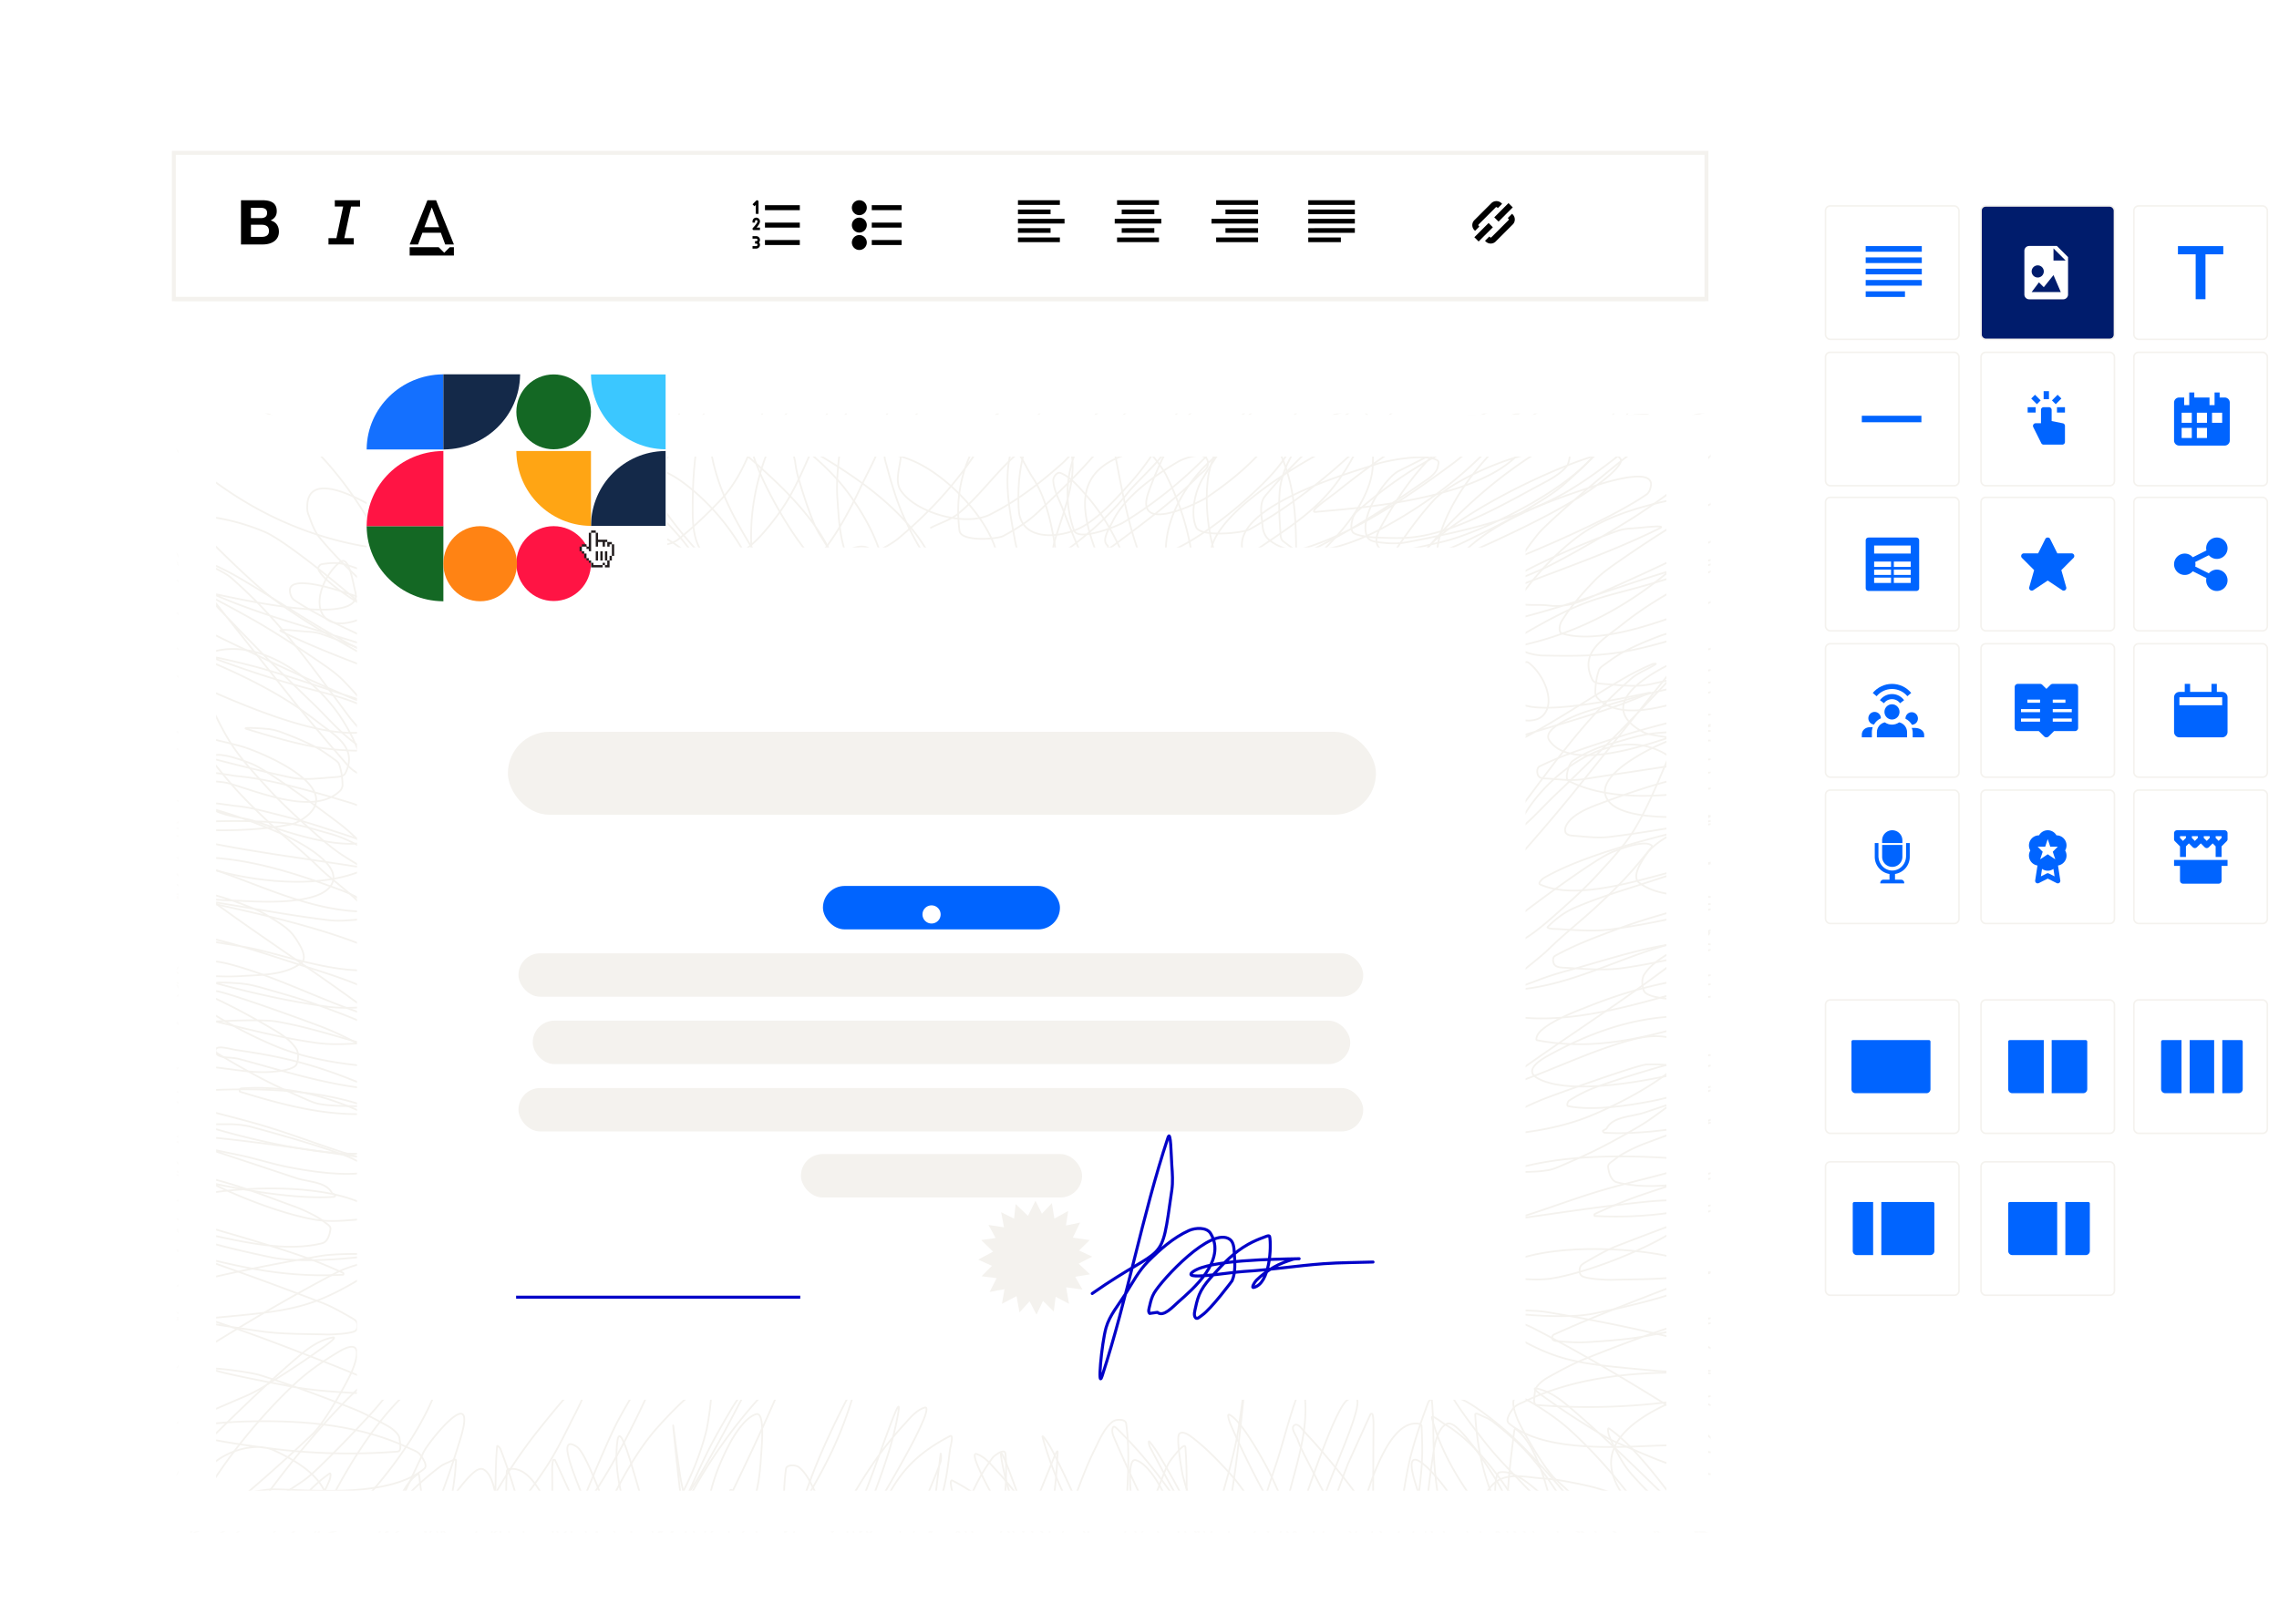 <svg xmlns="http://www.w3.org/2000/svg" xmlns:xlink="http://www.w3.org/1999/xlink" width="1759" height="1254" xmlns:v="https://vecta.io/nano"><style><![CDATA[.B{fill:#fff}.C{stroke:#f4f2ee}.D{stroke-linejoin:round}.E{mask:url(#H)}.F{fill:#0064ff}.G{fill:#f4f2ee}.H{fill-rule:nonzero}.I{stroke-linecap:round}.J{stroke-width:2.322}.K{stroke-linecap:square}]]></style><defs><filter x="-3.4%" y="-1.4%" width="106.7%" height="102.7%" id="A"><feOffset dy="1" in="SourceAlpha"/><feGaussianBlur stdDeviation="2"/><feColorMatrix values="0 0 0 0 0 0 0 0 0 0.161 0 0 0 0 0.349 0 0 0 0.1 0" result="C"/><feMerge><feMergeNode in="C"/><feMergeNode in="SourceGraphic"/></feMerge></filter><filter x="-10.4%" y="-14.2%" width="120.8%" height="128.4%" id="B"><feOffset dy="21" in="SourceAlpha"/><feGaussianBlur stdDeviation="21.5"/><feColorMatrix values="0 0 0 0 0 0 0 0 0 0.165 0 0 0 0 0.362 0 0 0 0.1 0" result="C"/><feMerge><feMergeNode in="C"/><feMergeNode in="SourceGraphic"/></feMerge></filter><path id="C" d="M.652.383H1183.58v863H.652z"/><filter x="-10.6%" y="-39.3%" width="121.1%" height="178.0%" id="D"><feOffset dy="21" in="SourceAlpha"/><feGaussianBlur stdDeviation="21.5"/><feColorMatrix values="0 0 0 0 0 0 0 0 0 0.165 0 0 0 0 0.362 0 0 0 0.1 0" result="C"/><feMerge><feMergeNode in="C"/><feMergeNode in="SourceGraphic"/></feMerge></filter><filter x="-46.6%" y="-61.4%" width="193.1%" height="222.7%" id="E"><feOffset dy="24" in="SourceAlpha"/><feGaussianBlur stdDeviation="16"/><feColorMatrix values="0 0 0 0 0 0 0 0 0 0.161 0 0 0 0 0.349 0 0 0 0.1 0" result="C"/><feMerge><feMergeNode in="C"/><feMergeNode in="SourceGraphic"/></feMerge></filter><filter x="-24.0%" y="-22.6%" width="148.0%" height="146.0%" id="F"><feOffset dy="1" in="SourceAlpha"/><feGaussianBlur stdDeviation="1"/><feColorMatrix values="0 0 0 0 0 0 0 0 0 0 0 0 0 0 0 0 0 0 0.3 0" result="C"/><feMerge><feMergeNode in="C"/><feMergeNode in="SourceGraphic"/></feMerge></filter><path id="G" d="M0 17.977h35.944v-3.594H0z"/></defs><g fill="none" fill-rule="evenodd"><g transform="translate(134 97)"><g filter="url(#A)" transform="translate(1275 61)"><g stroke-width="1.2" class="B C"><rect width="103" height="103" rx="3.6"/><rect y="113" width="103" height="103" rx="3.6"/><rect x="120" y="113" width="103" height="103" rx="3.6"/><rect y="225" width="103" height="103" rx="3.6"/><rect x="120" y="225" width="103" height="103" rx="3.6"/><rect y="338" width="103" height="103" rx="3.6"/><rect x="120" y="338" width="103" height="103" rx="3.6"/><rect y="451" width="103" height="103" rx="3.6"/><rect x="120" y="451" width="103" height="103" rx="3.6"/><rect y="613" width="103" height="103" rx="3.6"/><rect x="120" y="613" width="103" height="103" rx="3.6"/><rect y="738" width="103" height="103" rx="3.6"/><rect x="120" y="738" width="103" height="103" rx="3.6"/><rect x="238" y="113" width="103" height="103" rx="3.6"/><rect x="238" y="225" width="103" height="103" rx="3.6"/><rect x="238" y="338" width="103" height="103" rx="3.6"/><rect x="238" y="451" width="103" height="103" rx="3.6"/><rect x="238" y="613" width="103" height="103" rx="3.6"/><rect x="238" width="103" height="103" rx="3.6"/></g><g transform="translate(120)"><rect stroke-width="1.2" fill="#001c6c" width="103" height="103" rx="3.6" class="C"/><path d="M55.948 42.136v-9.364l9.364 9.364h-9.364zM39.093 66.482l5.618-7.49 3.745 3.745 7.49-9.364 5.618 13.11H39.093zm4.682-20.6c2.582 0 4.682 2.096 4.682 4.682s-2.1 4.682-4.682 4.682a4.68 4.68 0 1 1 0-9.364h0zM58.596 30.9H37.22a3.75 3.75 0 0 0-3.745 3.745v33.71A3.75 3.75 0 0 0 37.22 72.1H63.44a3.75 3.75 0 0 0 3.745-3.745V39.488L58.596 30.9z" class="B"/></g><g class="F"><path d="M272 31h35v6.333h-13.746V72h-7.57V37.333H272z"/><path d="M74 162H28v5h46z"/><g transform="translate(31 256)"><path d="M34.762 12.384H6.518V6.192h28.244v6.192zm0 10.32H21.726v-4.128h13.036v4.128zm0 6.192H21.726v-4.128h13.036v4.128zm0 6.192H21.726V30.96h13.036v4.128zM19.554 22.704H6.518v-4.128h13.036v4.128zm0 6.192H6.518v-4.128h13.036v4.128zm0 6.192H6.518V30.96h13.036v4.128zM2.173 0C.973 0 0 .925 0 2.064v37.152c0 1.14.973 2.064 2.173 2.064h36.935c1.2 0 2.173-.925 2.173-2.064V2.064C41.28.925 40.307 0 39.107 0H2.173z"/></g><path d="M182.662 296.654l-11.162-7.458-11.162 7.458c-.713.477-1.65.46-2.345-.05s-1-1.397-.763-2.225l3.768-13.22-9.397-9.418c-.586-.586-.763-1.47-.445-2.237a2.05 2.05 0 0 1 1.894-1.27h11.033l5.582-11.192c.695-1.39 2.974-1.39 3.67 0l5.582 11.192h11.033a2.05 2.05 0 0 1 1.894 1.27c.318.766.14 1.652-.445 2.237l-9.397 9.418 3.768 13.22c.238.828-.068 1.718-.763 2.225a2.04 2.04 0 0 1-1.207.394c-.396 0-.79-.115-1.138-.345z"/><g transform="translate(28 369)"><path d="M11.417 9.537L8.45 7.003c3.702-4.45 9.115-7.004 14.855-7.004 5.722 0 11.126 2.542 14.83 6.972L35.17 9.51c-2.964-3.544-7.29-5.58-11.866-5.58-4.59 0-8.925 2.044-11.887 5.606"/><path d="M29.52 14.944c-1.483-2-3.748-3.15-6.215-3.15a7.67 7.67 0 0 0-6.211 3.147l-3.106-2.363c2.2-2.954 5.672-4.716 9.317-4.716 3.702 0 7.1 1.722 9.32 4.722l-3.106 2.36z"/><path d="M7.764 37.35a11.83 11.83 0 0 1 .679-3.931H6.472C2.898 33.417 0 35.695 0 39.314v1.966h7.764v-3.93z"/><path d="M14.736 26.554c.002-2.732-2.172-4.932-4.853-4.932s-4.85 2.2-4.85 4.914c0 2.538 1.904 4.6 4.338 4.863 1.238-2.135 3.114-3.84 5.365-4.845"/><path d="M11.647 41.28H34.94v-3.93c0-3.766-2.62-6.906-6.11-7.674-1.572 1.113-3.478 1.777-5.538 1.777s-3.966-.664-5.538-1.777c-3.5.77-6.11 3.908-6.11 7.674v3.93z"/><path d="M29.116 21.623c0 3.257-2.607 5.897-5.823 5.897s-5.823-2.64-5.823-5.897 2.607-5.897 5.823-5.897 5.823 2.64 5.823 5.897"/><path d="M38.496 21.854c-2.656 0-4.8 2.178-4.8 4.865 0 .068.017.132.02.2 2.08 1.016 3.807 2.64 4.966 4.647 2.576-.095 4.64-2.22 4.64-4.848 0-2.688-2.156-4.865-4.814-4.865"/><path d="M40.746 33.995h-2.248a9.14 9.14 0 0 1 .774 3.642v3.642h8.85v-1.82c0-3.353-3.303-5.464-7.377-5.464"/></g><g transform="translate(269 256)"><path d="M33.024 24.768c-2.477 0-4.677 1.12-6.192 2.852l-10.508-5.255a8.2 8.2 0 0 0 .188-1.726 8.2 8.2 0 0 0-.188-1.726l10.508-5.255c1.515 1.734 3.715 2.852 6.192 2.852 4.553 0 8.256-3.703 8.256-8.256S37.577 0 33.024 0s-8.256 3.703-8.256 8.256a8.2 8.2 0 0 0 .188 1.726l-10.508 5.255c-1.515-1.734-3.715-2.852-6.192-2.852C3.703 12.384 0 16.087 0 20.64s3.703 8.256 8.256 8.256c2.477 0 4.677-1.12 6.192-2.852l10.508 5.255a8.2 8.2 0 0 0-.188 1.726c0 4.553 3.703 8.256 8.256 8.256s8.256-3.703 8.256-8.256-3.703-8.256-8.256-8.256"/></g><path d="M21.19 644c-.658 0-1.19.535-1.19 1.195v36.65c0 1.74 1.366 3.154 3.05 3.154h54.9c1.687 0 3.05-1.413 3.05-3.154v-36.65A1.19 1.19 0 0 0 79.809 644H21.19z"/><path d="M168.45 644v41h-24.4c-1.684 0-3.05-1.413-3.05-3.154h0v-36.65c0-.66.536-1.195 1.197-1.195h26.253zm32.353 0c.66 0 1.197.535 1.197 1.195h0v36.65c0 1.74-1.366 3.154-3.05 3.154h0-24.4v-41z"/><path d="M299.95 644v41h-18.9v-41h18.9zm-25.2 0v41h-12.6c-1.74 0-3.15-1.413-3.15-3.154h0v-36.65c0-.66.542-1.195 1.2-1.195h14.54zm46.04 0c.668 0 1.2.535 1.2 1.195h0v36.65c0 1.74-1.41 3.154-3.15 3.154h0-12.6v-41z"/><path d="M36.75 769v41h-12.6c-1.74 0-3.15-1.413-3.15-3.154h0v-36.65c0-.66.542-1.195 1.2-1.195h14.54zm46.047 0c.67 0 1.203.535 1.203 1.195h0v36.65c0 1.74-1.41 3.154-3.15 3.154h0-37.8v-41z"/><path d="M178.8 769v41h-34.65c-1.74 0-3.15-1.413-3.15-3.154h0v-36.65c0-.66.534-1.195 1.194-1.195H178.8zm24.003 0c.65 0 1.197.535 1.197 1.195h0v36.65c0 1.74-1.41 3.154-3.15 3.154h0-15.75v-41z"/><g transform="translate(31 31)"><path d="M0 4.368h43.308V.007H0z"/><path d="M0 13.1h43.308V8.73H0z"/><path d="M0 21.813h43.308v-4.36H0z"/><path d="M0 30.535h43.308v-4.36H0z"/><path d="M0 39.258h30.316v-4.36H0z"/></g><g transform="translate(156 143)"><path d="M27.147 24.808l-8.632-1.732v-8.63c0-1.137-.922-2.064-2.057-2.064h-4.114c-1.136 0-2.057.927-2.057 2.064v10.32H6.172c-.714 0-1.376.372-1.75.98a2.07 2.07 0 0 0-.091 2.008l6.17 12.384c.35.7 1.06 1.14 1.84 1.14h14.4a2.06 2.06 0 0 0 2.057-2.064V26.83c0-.982-.693-1.83-1.654-2.023"/><path d="M6.17 16.512H0v-4.128h6.17z"/><path d="M7.127 10.07L2.764 5.692l2.91-2.92 4.363 4.378z"/><path d="M12.343 0h4.114v6.192h-4.114z"/><path d="M18.763 7.15l4.365-4.378 2.91 2.918-4.365 4.38z"/><path d="M22.63 12.384h6.17v4.128h-6.17z"/></g><path d="M298.317 167.428h7.818v-7.8h-7.818v7.8zm-11.727 0h7.818v-7.8h-7.818v7.8zm0 11.714h7.818v-7.8h-7.818v7.8zm-11.727-11.714h7.818v-7.8h-7.818v7.8zm0 11.714h7.818v-7.8h-7.818v7.8zm33.227-31.237h-3.91V144h-3.91v9.762h-3.91v-5.857h-11.727V144h-3.91v9.762h-3.91v-5.857h-3.91A3.91 3.91 0 0 0 269 151.81v29.286c0 2.15 1.753 3.905 3.91 3.905h35.182c2.155 0 3.91-1.754 3.91-3.905V151.8a3.91 3.91 0 0 0-3.909-3.905z"/><g transform="translate(146 369)"><path d="M39.168 14.57h-9.792V12.14h9.792v2.428zm4.896 7.285H29.376v-2.428h14.688v2.428zm0 7.285H29.376V26.71h14.688v2.428zm-24.48-14.57H9.792V12.14h9.792v2.428zm0 7.285h-14.7v-2.428h14.7v2.428zm0 7.285h-14.7V26.71h14.7v2.428zM46.512 0H29.376c-.65 0-1.27.255-1.73.71L24.48 3.85 21.315.71c-.46-.457-1.082-.71-1.73-.71H2.448A2.44 2.44 0 0 0 0 2.428v31.567a2.44 2.44 0 0 0 2.448 2.428H18.57l4.18 4.145a2.45 2.45 0 0 0 3.461 0l4.18-4.145h16.123a2.44 2.44 0 0 0 2.448-2.428V2.428A2.44 2.44 0 0 0 46.512 0h0z"/></g><g transform="translate(269 369)"><path d="M4.128 10.32h33.024v6.192H4.128V10.32zm33.024-4.128h-4.128V0h-4.128v6.192H12.384V0H8.256v6.192H4.128C1.85 6.192 0 8.045 0 10.32v26.832c0 2.277 1.85 4.128 4.128 4.128h33.024c2.277 0 4.128-1.85 4.128-4.128V10.32c0-2.275-1.85-4.128-4.128-4.128h0z"/></g><path d="M175.387 498.595l1.943 5.857-5.83-3.905-5.83 3.905 1.943-5.857-3.887-3.905h5.83l1.943-5.857 1.943 5.857h5.83l-3.887 3.905zm-3.018 16.802a1.93 1.93 0 0 0-1.737 0l-4.413 2.216.884-5.777c1.263.882 2.78 1.4 4.398 1.402h.002c1.617 0 3.133-.515 4.396-1.398l.884 5.773-4.413-2.216zm12.57-17.78c1.386-2.382 1.432-5.353.023-7.807-1.374-2.392-3.945-3.88-6.7-3.88h-.03c-1.362-2.4-3.9-3.93-6.72-3.93s-5.36 1.53-6.72 3.932h-.03a7.76 7.76 0 0 0-6.716 3.877c-1.41 2.454-1.36 5.426.027 7.81-1.388 2.388-1.436 5.36-.027 7.81a7.76 7.76 0 0 0 5.538 3.782l-1.766 11.54c-.11.722.188 1.445.775 1.874s1.366.496 2.013.17l6.904-3.47 6.904 3.47c.274.137.57.205.87.205.404 0 .806-.127 1.145-.375.587-.43.886-1.152.775-1.874l-1.766-11.54c2.3-.357 4.36-1.734 5.534-3.782 1.413-2.452 1.364-5.424-.023-7.81h0z"/><path d="M40.842 491.897v9.94c0 6.222 4.772 11.266 10.658 11.266s10.658-5.044 10.658-11.266l-.001-9.94H65V502.5c0 6.696-4.926 12.248-11.37 13.265v4.407h4.706a2.4 2.4 0 0 1 2.4 2.4V523H42.263v-.428a2.4 2.4 0 0 1 2.4-2.4h4.705l.001-4.407C42.926 514.748 38 509.196 38 502.5v-10.603h2.842zm18.474 1.414v9.2c0 4.294-3.5 7.776-7.816 7.776s-7.816-3.48-7.816-7.776v-9.2h15.632zM51.5 482c4.317 0 7.816 3.48 7.816 7.776v2.12H43.684v-2.12c0-4.294 3.5-7.776 7.816-7.776z" class="H"/><g transform="translate(269 482)"><path d="M4.587 4.587h4.587V5.93L6.88 8.224 4.587 5.93V4.587zM36.693 5.93L34.4 8.224 32.107 5.93V4.587h4.587V5.93zM25.227 8.224L22.933 5.93V4.587h4.587V5.93l-2.293 2.293zm-9.173 0L13.76 5.93V4.587h4.587V5.93l-2.293 2.293zM4.587 20.612h4.587v-8.196l2.293-2.293 2.965 2.965a2.29 2.29 0 0 0 3.243 0l2.965-2.965 2.965 2.965a2.29 2.29 0 0 0 3.243 0l2.965-2.965 2.293 2.293v8.196h4.587v-8.196L40.608 8.5c.43-.43.672-1.01.672-1.62V2.293C41.28 1.027 40.253 0 38.987 0H2.293C1.027 0 0 1.027 0 2.293V6.88c0 .6.243 1.193.672 1.62l3.915 3.915v8.196z"/><path d="M0 22.933v4.587h4.587v11.456c0 1.266 1.027 2.293 2.293 2.293H34.4c1.266 0 2.293-1.027 2.293-2.293V27.52h4.587v-4.587H0z"/></g></g></g><g transform="translate(2 201)"><g filter="url(#B)" transform="translate(.171)"><g transform="translate(.348 .178)"><mask id="H" class="B"><use xlink:href="#C"/></mask><use xlink:href="#C" class="B"/><g stroke-width="1.322" class="C D I E"><path d="M581.972 88.268c7.102-3.68 15.124-5.965 21.307-11.04 21.865-17.944 37.065-44.853 62.32-57.593 8.5-4.293 23.76 4.002 25.253 13.416 5.813 36.64-35.906 96.777 0 69.422 7.647-5.826 15.134-11.905 22.088-18.54 7.402-7.063 14.53-14.474 20.9-22.48 9.045-11.363 39.65-37.41 25.253-35.504-65.076 8.62-64.9 39.282-50.1 79.68.77 2.098 4.54.557 6.704 0 2.564-.66 4.984-1.967 7.102-3.555 17.45-13.088 47.153-34.65 65.476-53.64 2.726-2.825 7.2-5.165 7.5-9.08.976-12.636-19.728-3.984-22.487-2.367-18.047 10.57-41.262 26.68-50.89 46.154-2.856 5.778-9.113 15.09-3.938 18.932l.79 4.344c10.827 8.04 28.316 5.65 39.442 2.758 27.102-7.043 70.955-44.26 88.362-64.296 6.434-7.406 11.96-15.81 15.775-24.846 1.384-3.28 2.444-9.16-.79-10.65-22.598-10.404-42.4 10.13-57.593 21.7-24.226 18.434-44.723 52.126-40.63 83.228 1.95 14.82 39.556 12.022 49.71 4.735 47.37-34 73.002-43.914 96.245-89.143.324-.63-.08-1.954-.79-1.977-7.895-.255-16.678-2.494-23.667 1.188-7.906 4.165-86.868 46.575-87.573 80.072-.083 3.954-1.017 8.32.79 11.837 4.243 8.265 36.984 1.368 44.966-1.578 42.17-15.565 81.64-40.783 118.342-66.273 3.393-2.357 10.558-6.63 11.44-12.228.225-1.428 1.116-3.418 0-4.336-7.378-6.07-38.66-.62-48.123 2.758C912.127 44 817.013 69.74 822.203 104.05c.668 4.413 9.85 3.946 11.048 3.946 9.08 0 18.395.975 27.214-1.188 43.81-10.746 88.446-41.628 123.467-67.453 5.645-4.162 28.04-21.204 24.464-33.13-.987-3.29-6.72-7.3-24.065-1.188-30.82 10.878-63.725 35.204-88.752 55.225-5.88 4.704-23.653 16.658-16.174 15.775 19.25-2.27 124.06-7.09 157.784-46.544 2.346-2.744 5.208-9.056 1.97-10.65-25.853-12.72-74.938 17.543-93.487 29.98-11.99 8.04-23.347 17.04-34.316 26.425-1.886 1.613-3.358 3.902-3.946 6.313-.78 3.193-1.64 7.012 0 9.86 1.875 3.257 15.403 4.282 17.36 4.344 9.2.292 18.447.84 27.613 0 34.728-3.188 74.854-27.5 104.926-43.396 2.608-1.38 14.91-8.4 16.564-13.806.808-2.643 2.21-7.35-.39-8.282-23.72-8.494-87.426 19.534-102.957 36.293-11.155 12.037-20.765 25.472-29.98 39.05-.96 1.414-.918 3.685 0 5.126 8.55 13.42 44.92 1.996 55.616-2.758 26.663-11.85 60.234-27.385 85.604-42.997 3.034-1.867 28.84-18.01 32.738-27.613.644-1.587-1.07-4.04-2.758-4.336-6.48-1.137-13.45-1.573-19.73.39-34.6 10.823-92.33 39.326-119.52 63.117-7.824 6.845-15.503 16.083-16.564 26.425-.48 4.673 8.766 3.618 13.408 4.336 6.03.934 26.526-.425 31.558-2.36 26.184-10.062 100.27-39.584 133.328-62.327 2.278-1.567 3.365-4.735 3.555-7.493.968-14.025-38.594-.794-43.396.79-43.596 14.378-103.814 35.096-122.28 82.048-1.218 3.097 6.535 1.444 9.86 1.57 22.228.843 31.015 2.29 50.1-5.126 37.712-14.652 76.17-27.786 112.42-45.755 6.01-2.98-13.425-.407-20.12 0-4.12.25-8.338.585-12.228 1.97-15.78 5.614-31.298 12.002-46.544 18.94-12.525 5.7-25.015 11.64-36.684 18.932-12.6 7.874-24.368 17.05-35.895 26.425-.715.582-.825 2.353 0 2.766 2.376 1.19 5.227 1.155 7.884 1.18 11.574.106 23.483 2.005 34.715-.79 42.496-10.572 83.36-26.915 125.436-39.05 12.663-3.653 51.016-12.87 38.66-8.282-101.76 37.79-92.627 20.586-158.182 58.382-1.78 1.026-3.333 2.774-3.946 4.735-.784 2.508-1.108 5.5 0 7.884 1.69 3.632 14.264 5.1 15.385 5.134 51.215 1.056 64.98-.754 119.92-17.752 5.653-1.75-11.868-.628-17.752 0-4.058.433-8.018 1.697-11.83 3.157-8.577 3.284-17.094 6.808-25.245 11.04-5.57 2.89-10.717 6.557-15.783 10.26-1.802 1.317-3.994 2.63-4.735 4.735-1.858 5.28-2.555 10.97-2.758 16.564-.067 1.83.675 3.83 1.97 5.126 21.49 21.49 69.007-.18 91.91-6.305 8.324-2.226 32.694-1.18 25.253-5.524-9.993-5.834-23.193-1.076-34.715 0-27.57 2.574-65.6 14.178-90.33 21.7-6.032 1.832-36.036 12.824-29.59 22.487 18.57 27.835 92.896-3.04 108.083-7.493 12.5-3.66 27.218-3.737 37.082-12.228 5.78-4.975-15.286-.72-22.878 0-7.727.732-15.348 2.454-22.878 4.336-15.632 3.907-31.26 7.94-46.552 13.017-20.374 6.766-41.075 13.035-60.35 22.487-2.255 1.106-2.24 5.444-.79 7.493 1.493 2.107 4.917 1.793 7.493 1.97 9.054.617 18.26 1.826 27.222.4 56.4-8.984 113.608-15.525 168.433-31.558 13.854-4.05-28.572-4.62-42.997-5.126-23.263-.814-46.643-.974-69.82 1.18-12.386 1.15-24.29 5.415-36.293 8.68-8.695 2.366-20.95 7.842-28.003 13.017-2.746 2.014-5.932 13.535-3.157 14.986 40.45 21.148 111.04 10.386 149.9-6.704.496-.218.932-1.547.39-1.578-43.34-2.513-85.71 10.987-125.835 26.034-7.407 2.778-21.52 7.937-26.034 16.963-.882 1.763-1.32 4.45 0 5.915 1.644 1.827 4.653 1.775 7.102 1.977 8.782.725 17.678 1.858 26.425.79 37.66-4.6 74.88-12.314 112.427-17.752 10.59-1.534 42.202-6.222 31.95-3.157-11.547 3.452-24.107 1.83-35.895 4.336-43.152 9.18-120.562 25.916-158.97 48.123-1.74 1.005-4.984 4.3-3.157 5.134 30.688 14.017 85.656-6.656 114.794-13.017 16.854-3.68 34.132-5.333 50.88-9.47 6.668-1.647-13.85.296-20.5 1.97-20.655 5.188-40.896 11.927-61.14 18.54-19.607 6.406-39.533 12.132-58.382 20.5-7.403 3.3-13.994 8.475-19.72 14.205-1 1.002 2.53 1.52 3.946 1.578 14.977.603 30.117 2.437 44.966.39 30.22-4.166 60.12-10.863 89.54-18.932 6.593-1.808-13.714-.747-20.5 0-6.435.708-12.713 2.537-18.932 4.336-14.7 4.253-29.46 8.426-43.786 13.806-16.877 6.338-33.974 12.5-49.71 21.307-1.954 1.092-1.722 4.904-.39 6.704 1.484 2.006 4.6 2.235 7.102 2.367 14.968.793 30.112 2.402 44.966.39 28.113-3.807 55.637-11.187 83.236-17.752.514-.122-37.52-2.104-49.71 0-25.708 4.436-50.576 12.83-75.735 19.73-7.458 2.045-14.87 4.32-22.088 7.094-9.895 3.805-20.2 7.008-29.19 12.627-3.002 1.876-4.28 5.757-5.524 9.07-.426 1.134-.38 3.228.79 3.547 51.816 14.136 114.945-8.56 162.917-21.3 6.3-1.676 17.82.176 18.54-6.313.654-5.887-11.9-1.636-17.752-.79-36.698 5.298-62.128 11.67-95.464 25.245-.25.102-32.123 11.724-35.496 21.307-.348 1-1.03 2.947 0 3.15 44.393 8.68 86.005-2.183 128.593-15.377.916-.284.167-2.7-.79-2.766-43.26-2.974-81.24 9.124-119.13 29.98-14.964 8.237-14.986 13.97-7.892 17.752 33.02 17.605 125.564-6.99 157.002-16.963.45-.143-.317-1.21-.79-1.18h-22.487c-5.307.327-10.65.95-15.775 2.36-23.583 6.5-47.123 13.252-70.22 21.307-8.273 2.886-16.304 6.69-23.667 11.44-1.235.796-2.228 4.04-.79 4.336 18.952 3.897 47.103-.52 64.695-3.946 13.428-2.616 26.454-7.04 39.84-9.86 112.545-23.723 37.858-9.048 25.636-5.126l-70.6 23.667c-10.197 3.68-25.124 2.923-29.972 12.62l-2.766 1.578c-.294.59.53 1.535 1.188 1.578 42.572 2.84 107.153-12.043 146.345-22.878 17.13-4.735-35.31 4.84-52.467 9.47-20.957 5.656-41.154 13.84-61.538 21.3-5.14 1.88-10.14 4.164-14.986 6.704-3.457 1.81-6.83 3.855-9.86 6.313-1.884 1.528-5.008 3.114-4.735 5.524.51 4.503 2.31 10.715 6.704 11.83 27.027 6.856 58.813.186 85.205-5.524 19.295-4.174 77.106-10.814 57.593-13.806l-1.578-2.36c-4.55-.698-9.287-.87-13.806 0-13.997 2.7-27.732 6.662-41.42 10.65-22.878 6.665-45.714 13.532-68.242 21.3-11.82 4.075-23.333 9.025-34.715 14.197-.48.218-.525 1.55 0 1.578 58.6 3.125 99.41-10.686 160.55-26.034 3.064-.77-6.48-.625-9.47.4-44.74 15.325-89.237 31.405-133.328 48.513-8.827 3.425-17.06 8.26-25.245 13.017-1.608.935-3.463 2.15-3.946 3.946-.556 2.068-.472 4.96 1.188 6.313 3.31 2.698 20.68 3.22 22.878 3.157 18.424-.53 36.988-.098 55.225-2.766 137.676-20.14 76.024-21.074 36.293-7.884-21.793 7.235-43.298 15.332-64.695 23.667-23.844 9.288-47.696 18.622-71 29.19-1.136.515-1.78 2.45-1.188 3.547.67 1.247 2.535 1.452 3.946 1.578 7.47.67 15 1.25 22.487.79 16.1-.99 32.278-2.096 48.123-5.126 121.417-23.216 38.34-13.378 26.034-9.47-25.6 8.134-50.793 17.616-75.735 27.613-9.552 3.828-18.598 8.844-27.613 13.806-2.72 1.498-5.345 3.29-7.5 5.524-1.47 1.524-2.944 3.41-3.15 5.516-.347 3.572-2 10.364 1.578 10.65 33.954 2.713 68.364 1.895 102.16-2.36 120.15-15.127 52.37-21.636 21.307-22.487-44.383-1.216-92.202 2.4-132.937 22.088-3.188 1.54-7 2.652-9.07 5.524-2.313 3.21-6.192 8.903-3.157 11.44 29.872 24.96 96.694 17.033 122.678 16.963 19.745-.053 58.932 16.978 59.17-2.766.265-21.933-38.85-38.742-58.78-29.58-82.62 37.974-29.018 79.73-2.758 103.738 12.128 11.087 24.762 21.65 37.872 31.558 4.696 3.55 9.723 7.045 15.377 8.68 1.397.404.216-3.023-.39-4.344-1.675-3.647-4.03-6.952-6.313-10.25l-32.738-46.154c-10.538-14.094-21.046-28.266-32.738-41.42-7.293-8.204-15.093-16.155-24.065-22.48-1.503-1.06-.683 3.81 0 5.516 2.797 6.99 6.386 13.664 10.26 20.12 2.462 4.103 5.44 7.9 8.673 11.44 6.782 7.406 13.692 14.753 21.307 21.3 7.42 6.378 15.583 11.85 23.667 17.36 3.5 2.388 7.23 4.452 11.04 6.305 5.933 2.885 11.92 5.726 18.15 7.892 3.287 1.142 6.873 2.813 10.25 1.977 2.91-.72-5.925-1.173-8.673-2.367-18.453-8.023-36.31-17.4-54.834-25.245-14.368-6.092-28.973-11.663-43.786-16.572-7.84-2.6-15.96-4.322-24.065-5.915-7.298-1.434-14.663-2.73-22.088-3.157-10.895-.627-22.52-3.832-32.738 0-7.173 2.7-12.374 10.42-14.595 17.752-3.32 10.954-2.26 22.922-1.18 34.316.652 6.87 3.297 13.5 6.305 19.72 3.227 6.663 7.692 12.7 12.228 18.54a147.8 147.8 0 0 0 14.994 16.572c5.15 4.893 10.738 9.343 16.564 13.408 5.513 3.846 11.377 7.198 17.36 10.26 20.6 10.537 46.355 17.553 69.422 14.197 3.914-.57 9.195.1 11.44-3.157 7.936-11.52-6.217-31.5-12.62-39.05-27.9-32.916-58.957-64.007-91.518-92.3-7.243-6.294-19.894-17.2-30.37-14.994-3.024.637-4.153 13.018-2.367 42.208 1.775 29 26.384 58.538 47.724 75.345 5.222 4.113 28.558 19.387 39.05 11.44 8.304-6.3 1.392-40.28-3.15-49.3-9.174-18.245-18.478-36.512-29.59-53.647-20.928-32.272-30.25-44.542-56.405-65.086-2.13-1.672-4.59-2.933-7.102-3.938-2.132-.852-6.83-3.87-6.704-1.578 2.1 37.77 14.4 92.165 56.405 108.473 2.527.98 6.546 4.323 7.892 1.97 2.376-4.157-.694-22.112-2.367-27.214-1.8-5.484-10.747-58.575-30.77-72.188-.73-.496-1.07 1.492-1.18 2.367-1.87 15.088-3.85 30.187-4.735 45.365-2.648 45.448-.554 38.847 21.698 87.174.7 1.52 3.347 5.207 3.547 3.547 4.367-36.22-13.77-60.748-31.558-94.276-2.494-4.7-22.9-37.738-34.715-46.544-1.738-1.294-4.344-2.5-6.305-1.578-6.396 3.002-9.08 14.842-9.868 20.12-5.12 34.22-11.924 81.664 1.977 114.396 1.204 2.834 5.51 10.147 5.915 7.094 6.53-49.37-2.633-58.23-7.102-106.106-1.688-18.084-.588-36.36-2.367-54.436-.12-1.206-2.33 1.234-2.758 2.367-4.887 12.953-9.44 26.067-13.017 39.442-3.01 11.262-4.714 22.838-6.704 34.324-.905 5.222-1.75 10.48-1.977 15.775-.565 13.27-5.005 27.387-.39 39.84 3.18 8.58 10.554-28.913 10.65-29.58 2.363-16.532 5.026-33.05 6.313-49.7.82-10.62.5-21.316 0-31.957-.035-.743-.85-1.427-1.578-1.578-26.513-5.512-43.157 62.778-46.943 76.134-3.384 11.936-6.75 23.974-8.282 36.285-1.77 14.232-12.943 34.248-1.578 42.997l1.578 3.157c5.84 4.496 9.706-8.027 10.25-10.25 3.77-15.39 6.48-31.13 7.5-46.943 2.143-33.204 1.608-66.53 1.97-99.8.033-3.035-.023-6.134-.79-9.07-.133-.51-1.388-.49-1.578 0l-17.353 38.262c-14.15 36.54-25.455 74.162-40.24 110.45-1.842 4.52-.008-9.863 1.188-14.595 5.4-21.38 12.867-42.197 18.54-63.507 7.213-27.086 43.51-97.082 20.112-81.65-14.366 9.474-57.237 154.136-65.476 174.348-2.34 5.744.395-12.452 1.578-18.54C843.78 895.72 850 874.44 854.16 852.73c6.1-31.824 20.38-63.725 16.174-95.855-2.503-19.126-15.445 35.4-21.698 53.647-11.647 33.992-21.072 68.706-31.957 102.95-.82 2.582-1.792 5.148-3.15 7.493-.198.343-1.184.396-1.188 0-1.186-113.248-.272-44.068 12.228-173.95 1.464-15.213-3.622 30.388-6.704 45.357-3.37 16.37-8.043 32.45-12.627 48.52-5.02 17.597-10.387 35.1-16.174 52.46-2.108 6.324-4.628 12.522-7.493 18.54-1.097 2.305-4.265 8.865-4.336 6.313-1.1-39.957 4.268-80.06 1.18-119.912-.325-4.196-7.185 4.635-9.86 7.884-2.955 3.588-5.005 7.9-6.704 12.228-8.178 20.83-15.696 41.922-22.878 63.117-3.606 10.64-7 43.308-9.47 32.347-4.43-19.654 2.683-40.217 3.157-60.36.58-24.58 3.46-49.417 0-73.758-.503-3.536-7.887-3.452-10.65-1.188-6.405 5.25-9.712 13.502-13.416 20.91-5.668 11.335-10.14 23.242-14.595 35.106-4.5 11.95-8.803 23.995-12.228 36.293-4.603 16.528-11.337 67.24-11.83 50.092-1.14-39.697 8.4-79.045 9.86-118.732.158-4.292-4.255 7.486-5.915 11.447l-35.903 88.354c-3.057 7.262-5.607 14.934-10.25 21.3-1.32 1.808-.606-4.475-.4-6.704.715-7.665 1.95-15.275 3.157-22.878 2.343-14.75 6-29.316 7.493-44.177 1.538-15.317 2.758-30.805 1.578-46.154-.397-5.17-8.744 1.26-9.86 2.758-4.8 6.437-9.028 13.336-12.62 20.518-12.205 24.412-17.732 52.79-34.715 74.157-6.22 7.824-1.125-20.012-.4-29.98 1.645-22.563 4.764-44.996 7.5-67.453.24-1.957.645 4.052 0 5.915-5.312 15.345-12.65 29.95-17.752 45.365-7.27 21.965-15.065 43.924-19.33 66.664-1.164 6.206 7-10.544 9.86-16.174 5.57-10.963 10.84-22.102 15.385-33.527 5.196-13.06 10.166-26.265 13.806-39.84 2.693-10.043 3.872-20.447 5.126-30.77.46-3.785 3.382-13.2 0-11.44-51.25 26.676-47.766 56.876-78.892 108.083-2.867 4.717 1.92-10.902 3.555-16.174 11.388-36.695 29-71.792 35.496-109.66 4.16-24.285-18.3 45.77-28.402 68.242-8.052 17.914-16.6 35.626-26.034 52.858-4.41 8.063-9.743 15.623-15.385 22.878-2.682 3.45-5.607 11.13-9.462 9.07-3.744-1.998 1.572-8.47 3.547-12.228 22.677-43.132 45.06-93.966 79.68-131.35 4.885-5.275 9.686-11.74 16.572-13.806 2.907-.872.378 6.27-.79 9.07-4.818 11.56-10.86 22.6-16.963 33.527-10.998 19.713-22.57 39.106-34.316 58.382-3.644 5.98-7.612 11.77-11.837 17.353-6.828 9.023-13.638 18.105-21.3 26.433-4.48 4.87-9.7 9.046-14.994 13.017-2.115 1.586-4.475 3.19-7.094 3.547-.94.128-1.578-1.42-1.578-2.367 0-57.966 21.828-113.11 48.123-164.09 1.676-3.25 7.67-12.207 6.704-8.68-4.328 15.81-10.03 31.3-16.963 46.154-8.76 18.77-19.5 36.562-29.98 54.428-7.2 12.27-24.85 32.62-32.738 41.42-9.466 10.558-33.674 32.214-35.106 3.555-2.104-42.113-.888-67.147 17.752-102.957 2.82-5.418 11.758-21.014 20.9-23.667 4.098-1.19 5.534 7.14 4.344 24.854-.807 12.025-1.362 24.217-4.344 35.895-8.908 34.877-30.547 80.544-61.53 101.37-5.376 3.613-17.12 8.066-19.33 1.977-4.828-13.31.45-28.715 4.735-42.208 17-53.557 50.803-107.208 90.33-146.735 1.165-1.165 3.53-3.803 4.336-2.367 1.423 2.53.35 6.002-.79 8.673-11.807 27.71-24.762 54.926-37.864 82.048-18.748 38.81-39.946 75.007-68.64 107.293-2.78 3.128-9.445 12.85-9.07 8.68 1.054-11.764 31.416-85.9 31.95-87.174 8.4-19.902 17.076-39.7 26.433-59.17 5.25-10.923 11.23-21.5 17.353-31.95 3.354-5.73 6.688-11.566 11.048-16.572.955-1.097.276 3.056-.4 4.344-11.08 21.17-22.367 42.258-34.707 62.718-7.93 13.147-28.924 43.808-42.208 57.983-13.923 14.857-28.062 29.55-42.997 43.388-4.844 4.488-11.345 15.943-16.174 11.44-5.58-5.205 1.72-15.3 4.336-22.48 13.883-38.04 38.28-99.857 67.062-131.75 8.97-9.94 18.268-19.733 28.792-28.01 3.27-2.57 8.993-6.98 11.837-3.946 2.893 3.085-2.198 31.63-2.766 33.926-11.622 46.957-41.006 89.354-72.58 125.046-7.454 8.427-15.8 16.023-24.065 23.667-2.41 2.232-4.92 4.5-7.884 5.915-2.936 1.4-6.374 3.368-9.47 2.367-2.467-.798-4.246-4.128-3.946-6.704 2.66-22.85 6.84-45.585 12.627-67.852 4.08-15.704 28.014-71.877 35.106-85.986 1.64-3.262 21.25-40.98 31.95-46.154 2.63-1.272-.02 6-1.18 8.68-7.7 17.813-16.113 35.336-25.245 52.46-18.646 34.96-41.684 69.866-72.188 95.855-8.63 7.352-16.975 15.293-26.823 20.91-7.223 4.12-19.884 15.288-23.667 7.884-6.744-13.2 1.165-29.89 5.126-44.177 7.78-28.07 32.926-67.217 51.28-90.33 9.746-12.274 19.665-24.448 30.37-35.895 2.642-2.825 6.396-9.05 9.47-6.704 3.218 2.457-1.396 8.016-2.758 11.83-1.94 5.433-4.465 10.652-7.102 15.783-7.098 13.813-13.616 28.005-22.088 41.02-9.727 14.942-20.476 29.296-32.347 42.6-17.644 19.77-35.63 39.48-56.014 56.413-13.25 11.01-29.1 18.49-44.177 26.823-1.267.7-3.178.86-4.344 0-13.74-10.12 3.17-54.103 8.68-66.273l32.738-69.82c4.726-9.496 41.902-54.926 28.8-11.44-7.778 25.816-16.897 51.35-28.402 75.735-6.225 13.193-15.343 24.902-24.456 36.293-15.874 19.843-30.883 33-51.678 46.544-3 1.96-6.373 3.487-9.86 4.344-4.626 1.137-11.69 5.616-14.205 1.57-6.06-9.745-9.135-22.902-5.915-33.918 13.302-45.51 58.944-147.83 110.06-178.294 3.384-2.017 11.605-8.947 10.65-5.126-16.174 64.673-89.818 138.727-144.774 172.77-8.804 5.453-17.638 18.93-27.214 14.986-9.085-3.74-9.87-19.633-6.313-28.792 8.7-22.403 26.507-40.115 40.63-59.56 19.42-26.74 45.805-58.915 69.82-82.048 6.358-6.124 35.52-32.2 49.7-35.106 2.486-.51-1.356 4.98-2.758 7.094-6.656 10.04-13.932 19.662-21.3 29.19-4.738 6.128-9.733 12.067-14.994 17.752-11.053 11.943-22.288 23.73-33.926 35.106-5.733 5.603-11.477 11.33-18.143 15.783-25.877 17.288-52.208 33.957-79.282 49.302-1.845 1.046-5.028.897-6.313-.79-1.514-1.986-.508-5.048 0-7.493 1.6-7.745 2.53-15.93 6.313-22.878 17.884-32.85 47.434-69 74.547-94.276 10.12-9.434 21.663-17.353 33.535-24.456 15.534-9.293 16.776-1.122 10.65 14.197-3.196 7.99-21.16 40.18-30.77 49.3C80.77 810.75 55.85 832.4 30.52 853.51c-12.38 10.316-41.894 23.096-53.655 27.222-2.976 1.044-7.493 2.464-9.462 0-4.05-5.068 3.012-20.73 5.126-24.065 6.477-10.217 27.478-39.53 38.66-50.5 27.37-26.824 54.448-54.048 83.627-78.892 7.303-6.218 15.817-12.043 25.245-13.806 5.584-1.044-8.01 8.135-12.627 11.447-12.65 9.078-25.8 17.46-39.05 25.636-5.305 3.273-10.818 6.264-16.564 8.68-17.422 7.326-34.608 15.598-52.858 20.5-12.774 3.44-26.405 6.534-39.45 4.336-3.56-.6.036-7.605 1.977-10.65 4.96-7.78 11.102-14.944 18.143-20.91 13.727-11.628 28.507-22.054 43.786-31.55 32.373-20.12 65.215-39.577 99.01-57.202 9.216-4.806 19.51-7.297 29.58-9.86 4.476-1.14 17.663-3.72 13.806-1.18-60.422 39.808-70.54 39.294-143.587 46.154-14.27 1.34-28.674.516-42.997 0-3.995-.144-8.52.267-11.83-1.977-1.745-1.183-1.675-4.635-.4-6.313 3.73-4.903 8.268-10.18 14.205-11.83 42.915-11.926 86.654-20.962 130.57-28.402 12.185-2.064 49.313-1.718 37.074 0-14.682 2.06-53.932 5.9-76.134 1.18-17.468-3.714-34.917-7.642-52.068-12.62-45.868-13.31-43.278-29.737 4.735-37.082 32.53-4.977 84.88-6.227 116.365 7.5a28.51 28.51 0 0 1 8.681 5.915c3.184 3.18-7.59 6.834-10.65 7.102-11.265.988-22.795 1.996-33.926 0-25.556-4.582-60.62-18.18-84.416-30.77-9.2-4.862-17.953-10.545-26.425-16.572-4.325-3.077-9.463-5.903-11.837-10.65-.965-1.928 1.803-4.888 3.946-5.126 13.983-1.553 28.2-1.413 42.208 0 42.1 4.25 83.925 11.054 125.835 16.963 1.823.257-3.717.355-5.524 0a169.83 169.83 0 0 1-18.541-4.735c-20.886-6.624-41.354-14.54-62.32-20.91-24.938-7.574-50.557-12.847-75.345-20.9-1.877-.6-5.52-4.562-3.555-4.735 46.524-4.1 106.6-6.416 153.057 9.07 3.377 1.126-7.09.875-10.65.79-7.38-.178-14.823-.272-22.088-1.578-4.544-.817-8.783-2.893-13.017-4.735-9.98-4.343-19.917-8.817-29.59-13.806-10.987-5.667-21.747-11.782-32.347-18.143-5.19-3.115-10.11-6.67-14.986-10.26-4.598-3.385-9.324-6.667-13.416-10.65-5.937-5.78-21.688-12.022-16.564-18.533 8.522-10.83 26.067-11.502 39.84-11.048 7.483.247 77.15 25.617 84.806 28.792 9.723 4.033 19.25 8.604 28.402 13.806 4.322 2.457 10.718 4.228 11.837 9.07.782 3.382-4.826 6.633-8.282 6.313-21.774-2.01-43.74-5.56-64.296-13.017-19.44-7.053-70.3-31.406-87.573-55.225-.545-.752-1.04-2.088-.4-2.758C6.1 421.05 24.84 421.065 40.38 425.135c33.123 8.674 63.99 24.402 96.245 35.895 13.516 4.816 26.717 14.04 41.028 13.017 10.974-.784-20.23-8.71-29.98-13.806-4.88-2.55-9.342-5.847-13.806-9.07-51.425-37.143-105.68-70.738-153.846-112.02-8.426-7.222 21.67 4.86 32.347 7.884 42.717 12.097 83.458 35.51 127.812 37.473 14.792.654-19.09-22.7-29.59-33.13-12.677-12.602-26.805-23.664-39.84-35.895-8.273-7.762-16.4-15.71-24.065-24.065-7.198-7.835-13.85-16.16-20.5-24.456-.34-.423-.775-1.196-.39-1.578 3.864-3.848 16.082-1.11 31.95 5.126 14.208 5.584 65.138 44.115 70.21 48.123 14.414 11.388 66.534 64.82 1.188 23.276-10.417-6.622-19.6-15.046-28.8-23.276-10.81-9.67-21.425-19.62-31.16-30.37-10.42-11.507-21.18-22.99-29.19-36.285-10.655-17.683-18.28-37.044-26.425-56.014-.727-1.692-1.56-4.545 0-5.524 40.66-25.527 91.102 11.002 113.208 44.575 5.873 8.92 17.647 29.12 15.775 42.997-.18 1.327-2.786-.106-3.938-.79-2.493-1.478-4.798-3.348-6.712-5.524-14.42-16.397-28.484-33.115-42.208-50.1L-10.9 94.98c-.666-.826-2.51-2.608-2.766-1.578-.415 1.66 1.015 3.32 1.977 4.735 5.767 8.48 11.17 17.327 18.143 24.846 31.74 34.223 64.1 67.922 97.824 100.19 15.12 14.468 28.926 32.493 48.52 39.84 11.065 4.15-13.067-19.71-20.12-29.19-16.62-22.345-32.867-45.027-50.88-66.265-12.15-14.325-25.348-27.83-39.45-40.24-5.755-5.064-13.433-7.445-19.72-11.83-.754-.526 1.917-.372 2.758 0 7.258 3.213 14.43 6.672 21.3 10.65 29.7 17.2 57.914 37.018 88.362 52.858 18.48 9.613 37.808 18.128 57.99 23.276 7.6 1.938-12-10.623-19.33-13.416-48.143-18.34-99.284-28.74-146.345-49.7-4.313-1.92 118.418 29.557 110.45-1.18-2.184-8.426-4.996-28.658-11.837-23.276-11.512 9.057-21.47 30.844-12.228 42.208 8.81 10.835 30.792 2.75 41.42-6.313 9.707-8.278 15.018-25.595 9.47-37.082-18.46-38.22-43.112-75.603-76.532-101.77C60.234-10.076 23-17.503-11.69-24.54c-5.303-1.076-7.05 9.185-7.102 14.595-.09 9.216.2 20.292 6.704 26.823 55.85 56.098 119.674 87.32 198.023 89.932 16.473.55 36.592 2.53 46.154-14.197 7.71-13.484.242-40.242-6.313-50.1-37.466-56.34-122.185-129.72-192.5-132.93-1.88-.086-4.545-.428-5.524 1.18-4.004 6.576 5.696 16.9 8.68 19.33 18.372 14.962 36.9 29.962 57.194 42.208 38.3 23.122 90.22 34.494 132.148 42.6 7.618 1.472 15.586 1.03 23.276 0 3.322-.445 7.67-1.292 9.07-4.336 7.554-16.423-15.305-49.266-25.644-54.436-54.817-27.408-109.733-60.405-170.4-69.03-15.027-2.137-2.543 31.643 3.946 45.365C82.088-33.552 163.008 6.494 196.584 14.5c32.74 7.816 66.14 15.488 99.8 15.385 11.41-.035 21.23-8.955 30.37-15.783 2.4-1.793 2.17-5.682 2.367-8.673.73-11.153 1.435-22.4.4-33.527-2.74-29.418-33.234-69.31-66.273-65.875-12.626 1.312-9.496 47.83-9.47 48.123 2.96 32.832 38.846 68.52 63.515 87.565 15.7 12.128 39.68 21.8 55.225 2.367 15.7-19.612 19.938-66.587 14.197-89.54-10.015-40.047-42.197-62.444-62.718.79-8.36 25.762-7.703 53.785-7.892 80.87-.14 20.168 8.11 40.788 22.487 54.826 2.616 2.554 5.498 4.905 8.68 6.704 2.933 1.657 6.117 3.15 9.462 3.547 6.79.804 13.75 1.025 20.5 0a22.44 22.44 0 0 0 10.658-4.727c11.592-9.482 22.537-19.805 32.738-30.77 29.685-31.905 37.098-94.303 44.966-130.96.442-2.058 1.238-4.61 0-6.313-11.115-15.282-38.68 21.532-43.388 31.168-19.337 39.584-24.5 73.5-24.065 118.334.462 47.818 31.272 41.313 55.225 13.408 6.99-8.142 13.546-16.754 18.932-26.034 7.025-12.106 12.495-25.06 18.15-37.864 5.79-13.11 11.096-26.437 16.174-39.84 2.946-7.776 7.34-15.37 7.884-23.667.19-2.877-3.252-7.42-5.915-6.313-8.007 3.326-13.995 10.45-19.72 16.963-7.78 8.85-14.712 18.534-20.5 28.792-19.957 35.3-29.493 75.36-23.276 115.576 1.903 12.312 24.11 16.157 32.738 9.07 5.532-4.544 10.74-9.54 15.385-14.986 6.042-7.085 11.683-14.563 16.572-22.487 6.578-10.66 12.446-21.777 17.744-33.13 6.682-14.317 15.342-28.238 18.15-43.786 4.398-24.347 9.622-50.275 3.157-74.157-2.42-8.94-12.205 13.998-17.36 21.7-13.03 19.438-17.573 48.333-20.112 70.22-1.304 11.243-2.376 22.628-1.578 33.918 1.05 14.88 1.597 30.318 7.094 44.185 3.79 9.558 33.748-7.885 39.45-12.627 34.374-28.582 62.96-63.107 80.86-104.527 5.708-13.208 9.72-27.122 13.416-41.028.8-3.048 3.14-9.75 0-9.462-12.136 1.116-24.01 6.116-34.316 12.62-24.224 15.282-54.64 48.295-57.593 79.3-.8 8.507-4.696 18.497 0 25.636 11.18 16.993 49.525 28.342 69.03 18.54 20.3-10.204 38.656-24.318 55.616-39.45 8.987-8.02 14.81-19.04 21.307-29.183C707.8 4.48 710.092-.95 712.15-6.4c3.866-10.228 7.186-20.664 10.25-31.16a85.98 85.98 0 0 0 2.766-13.416c.752-6.013 6.45-21.133 1.18-18.143-59.165 33.57-132.962 80.418-122.28 159.752 1.173 8.71 29.304 6.47 33.918 3.946 9.374-5.13 18.675-10.792 26.433-18.143 38.9-36.86 57.293-55.818 80.08-99.01 4.603-8.725 22.32-43.062 17.353-57.983-.242-.726-1.248-1.437-1.97-1.18h-8.3c-8.64 3.084-17.72 6.056-24.846 11.83-16.69 13.52-33.285 27.882-45.763 45.365-22.994 32.215-33.427 61.757-31.16 99.01 1.58 25.976 35.067 21.654 50.5 12.228 13.26-8.104 23.837-20.082 34.316-31.558 8.938-9.788 16.862-20.58 23.675-31.95 15.945-26.612 28.78-49.17 34.707-78.5.677-3.35 2.743-8.214 0-10.25-7.265-5.394-22.38 3.573-26.823 7.493-39.87 35.178-95.768 85.56-73.766 148.314 3.134 8.94 33.265-3.135 37.872-5.915 48.54-29.294 91.303-74.192 119.13-123.467 1.803-3.193 3.296-7.022 2.758-10.65-.212-1.43-2.976-.488-4.336 0-16.025 5.743-24.088 9.37-36.684 19.72-29.33 24.102-48.41 55.07-61.148 90.73-12.272 34.358 40.197 7.484 45.365 3.938 12.4-8.515 24.487-17.728 35.106-28.394 18.406-18.49 35.575-38.254 51.678-58.78 1.46-1.86 2.356-6.888 0-7.094-7.66-.67-15.818 1.3-22.487 5.126-29.2 16.743-51.57 47.14-68.242 75.337-5.616 9.498-9.374 26.387-4.727 37.082 3.435 7.904 36.23 4.508 41.42 1.578C881.3 59.433 931.272 12.72 966.58-36.77c1.756-2.462-6.11-.614-9.07 0-4.115.853-8.035 2.548-11.837 4.336-5.165 2.43-10.766 4.44-14.986 8.282-31.148 28.358-63.763 55.603-90.73 87.963-4.985 5.982-2.61 15.516-1.97 23.276.3 3.754 1.85 7.838 4.735 10.26 24.16 20.28 67.795 2.14 88.354-9.08 42.56-23.227 76.458-51.222 104.934-88.752 2.14-2.82 7.904-6.46 5.516-9.07-3.105-3.397-9.552-1.754-13.806 0-11.174 4.607-21.477 11.308-31.16 18.54-30.616 22.87-48.82 45.18-67.852 79.68-15.584 28.252 36.833 20.632 43.396 18.932 12.602-3.264 24.16-9.75 35.895-15.385 11.56-5.55 22.93-11.546 33.926-18.143 10.07-6.04 20.37-11.97 29.19-19.72 15.09-13.255 29.438-27.496 42.208-42.997 4.636-5.627 6.892-12.898 9.462-19.72.885-2.35.912-4.985.79-7.493-1.566-32.1-54.69 1.498-65.476 9.07-31.146 21.867-62.878 52.595-78.5 87.963-15.1 34.206-6.692 60.328 36.684 52.068 13-2.474 25.382-7.664 37.473-13.017 15.86-7.02 59.433-32.443 74.165-42.208 10.983-7.28 22.012-14.623 31.95-23.276 17.602-15.328 34.092-31.904 50.5-48.513 4.01-4.063 16.36-13.416 10.65-13.416-21.25 0-42.726 5.192-62.32 13.416-22.56 9.47-99.362 76.12-107.692 86.385-11.054 13.62-23.52 30.722-21.3 48.123 1.24 9.712 18.696 6.2 28.402 7.493 15.03 2.005 26.02-3.127 39.442-9.07 22.108-9.792 44.152-19.75 65.875-30.37 19.708-9.635 39.937-18.502 58.382-30.38 18.267-11.762 40.674-21.27 51.28-40.23 5.04-9.008-20.876.576-30.76 3.547-18.803 5.65-68.3 33.274-82.447 41.817-15.86 9.572-31.33 19.802-46.544 30.37-6.764 4.698-13.634 9.437-19.33 15.385-9.246 9.654-18.27 19.757-25.245 31.16-1.65 2.695-2.632 8.55.39 9.47 41.037 12.495 122.985-28.176 159.37-43.786 18.54-7.955 39.025-13.1 54.826-25.644 4.098-3.253 2.064-15.732-3.157-15.377-19.333 1.316-36.728 12.4-54.826 19.322-37.153 14.2-78.398 33.317-109.66 58.382-14.027 11.246-33.626 21.185-23.276 42.6 1.63 3.37 6.92 3.263 10.65 3.555 11.536.904 23.41 2.475 34.715 0 55.674-12.19 110.365-28.527 165.277-43.786 7.58-2.106 29.88-9.408 22.096-8.282-49.446 7.152-99.326 13.304-147.533 26.425-12.883 3.506-94.054 35.857-46.544 62.327 4.15 2.313 9.12 2.766 13.806 3.547 44.755 7.457 122.194 3.683 164.886-18.143 1.573-.804 2.96-2.077 3.938-3.547.9-1.353-.505-4.1-1.97-4.344-7.163-1.194-14.45-2.44-21.698-1.97-56.027 3.637-93.987 11.933-144.368 33.918-11.954 5.216-48.117 23.415-42.997 39.84 6.846 21.963 68.618 16.052 79.282 15.783 7.512-.19 15.055-.47 22.487-1.578 41.113-6.13 82.37-11.66 123.07-20.12 7.34-1.526-14.982-.888-22.48-.79-12.5.165-25.03.367-37.473 1.578-7.855.765-15.605 2.482-23.276 4.336-16.277 3.934-32.448 8.32-48.52 13.017-7.345 2.146-14.593 4.658-21.698 7.5-6.06 2.425-12.255 4.75-17.744 8.282-7.876 5.068-16.725 9.68-22.096 17.353-4.352 6.217-11.594 17.544-5.516 22.088 13.466 10.068 32.525 9.555 49.302 10.65 33.7 2.2 93.784-8.17 125.444-14.595 3.737-.758-7.782-1.08-11.44 0-26.757 7.9-53.546 16.067-79.3 26.823-21.598 9.024-42.22 20.363-62.327 32.347-6.726 4.01-13.494 8.813-17.752 15.385-2.288 3.532-1.838 8.667-.39 12.62 2.132 5.82 22.296 6.664 26.034 6.712 26.954.347 56.324-11.144 80.87 0 11.255 5.1.526 24.716.79 37.074"/><path d="M496.33 168.063c6.714-3.442 14.297-5.58 20.142-10.326 20.67-16.783 35.038-41.95 58.912-53.865 8.045-4.015 22.46 3.743 23.872 12.547 5.495 34.27-33.942 90.513 0 64.93 7.228-5.45 14.306-11.134 20.88-17.34 6.997-6.606 13.734-13.537 19.758-21.024 8.55-10.627 37.482-35 23.872-33.206-61.518 8.062-61.35 36.74-47.36 74.524.727 1.962 4.292.52 6.337 0 2.424-.617 4.712-1.84 6.714-3.325 16.497-12.24 44.575-32.407 61.896-50.167 2.577-2.642 6.805-4.83 7.09-8.492.922-11.818-18.65-3.726-21.257-2.214-17.06 9.887-39.005 24.952-48.106 43.166-2.7 5.404-8.615 14.113-3.722 17.706l.746 4.063c10.235 7.52 26.768 5.284 37.285 2.58 25.62-6.587 67.075-41.394 83.53-60.135 6.082-6.927 11.305-14.785 14.913-23.238 1.31-3.067 2.31-8.568-.746-9.96-21.362-9.73-40.08 9.474-54.443 20.286-22.9 17.24-42.277 48.752-38.408 77.84 1.844 13.86 37.393 11.244 46.99 4.428 44.78-31.8 69-41.07 90.982-83.373.307-.6-.076-1.828-.746-1.85-7.463-.238-15.766-2.333-22.373 1.11-7.473 3.895-82.117 43.56-82.784 74.89-.08 3.698-.96 7.78.746 11.07 4.01 7.73 34.96 1.28 42.507-1.476 39.864-14.558 77.174-38.143 111.87-61.984 3.208-2.204 9.98-6.202 10.813-11.437.213-1.335 1.055-3.197 0-4.056-6.975-5.678-36.545-.58-45.49 2.58-12.32 4.352-102.233 28.418-97.327 60.508.63 4.128 9.31 3.7 10.444 3.7 8.583 0 17.39.912 25.726-1.11 41.413-10.05 83.61-38.933 116.715-63.087 5.336-3.893 26.508-19.832 23.126-30.984-.933-3.078-6.352-6.837-22.75-1.11-29.135 10.174-60.24 32.926-83.9 51.65-5.56 4.4-22.36 15.58-15.29 14.754 18.197-2.124 117.276-6.632 149.155-43.532 2.217-2.567 4.923-8.47 1.86-9.96-24.44-11.896-70.84 16.408-88.375 28.04-11.336 7.52-22.07 15.936-32.44 24.714-1.782 1.51-3.174 3.65-3.73 5.905-.736 2.987-1.55 6.558 0 9.222 1.772 3.046 14.56 4.005 16.412 4.063 8.696.273 17.438.787 26.103 0 32.83-2.98 70.76-25.72 99.188-40.587 2.466-1.3 14.095-7.856 15.66-12.913.764-2.472 2.1-6.875-.37-7.746-22.424-7.944-82.645 18.27-97.327 33.944-10.545 11.258-19.63 23.824-28.34 36.524-.907 1.322-.868 3.446 0 4.794 8.08 12.553 42.462 1.867 52.574-2.58 25.204-11.083 56.94-25.613 80.922-40.214 2.868-1.746 27.264-16.843 30.948-25.825.61-1.485-1.012-3.78-2.607-4.056-6.124-1.063-12.716-1.47-18.65.365-32.707 10.123-87.28 36.78-112.985 59.03-7.396 6.402-14.655 15.042-15.66 24.714-.453 4.37 8.286 3.383 12.674 4.056 5.7.873 25.075-.398 29.833-2.207 24.752-9.41 94.787-37.022 126.037-58.293 2.153-1.466 3.18-4.43 3.36-7.008.915-13.118-36.484-.743-41.023.738-41.212 13.447-98.137 32.824-115.593 76.738-1.152 2.897 6.177 1.35 9.32 1.47 21.013.788 29.32 2.14 47.36-4.794 35.65-13.703 72.005-25.988 106.27-42.794 5.68-2.786-12.69-.38-19.02 0-3.896.235-7.882.547-11.56 1.84-14.918 5.25-29.587 11.226-44 17.714-11.84 5.33-23.647 10.886-34.678 17.706-11.9 7.364-23.035 15.947-33.932 24.714-.676.544-.78 2.2 0 2.587 2.246 1.112 4.94 1.08 7.452 1.103 10.94.1 22.198 1.875 32.817-.738 40.172-9.887 78.802-25.173 118.577-36.524 11.97-3.416 48.226-12.037 36.547-7.746-96.196 35.343-87.562 19.253-149.532 54.603-1.683.96-3.15 2.595-3.73 4.428-.74 2.346-1.047 5.145 0 7.373 1.596 3.397 13.484 4.78 14.543 4.8 48.414.988 61.427-.705 113.362-16.603 5.344-1.636-11.22-.587-16.78 0-3.836.405-7.58 1.587-11.182 2.952-8.108 3.072-16.16 6.368-23.865 10.326-5.265 2.704-10.13 6.132-14.92 9.595-1.704 1.232-3.776 2.46-4.476 4.428-1.756 4.938-2.415 10.26-2.607 15.492-.063 1.71.638 3.583 1.86 4.794 20.316 20.1 65.233-.17 86.883-5.897 7.87-2.082 30.906-1.103 23.872-5.167-9.447-5.457-21.925-1.006-32.817 0-26.062 2.408-62.003 13.26-85.39 20.286-5.702 1.713-34.065 11.994-27.97 21.032 17.554 26.034 87.816-2.845 102.172-7.008 11.807-3.424 25.73-3.495 35.055-11.437 5.463-4.653-14.45-.673-21.627 0-7.304.685-14.508 2.295-21.627 4.056-14.777 3.654-29.55 7.425-44.007 12.175-19.26 6.328-38.83 12.192-57.05 21.032-2.132 1.034-2.12 5.09-.746 7.008 1.41 1.97 4.648 1.677 7.083 1.84 8.56.577 17.26 1.708 25.733.373 53.326-8.402 107.396-14.52 159.222-29.516 13.096-3.79-27-4.322-40.646-4.794-22-.76-44.093-.91-66.002 1.103-11.708 1.076-22.962 5.065-34.31 8.12-8.22 2.212-19.803 7.335-26.472 12.175-2.596 1.884-5.608 12.66-2.984 14.016 38.24 19.78 104.967 9.714 141.703-6.27.47-.204.88-1.447.37-1.476-40.97-2.35-81.024 10.276-118.953 24.35-7.002 2.598-20.344 7.423-24.61 15.865-.833 1.65-1.247 4.16 0 5.532 1.554 1.708 4.4 1.66 6.714 1.85 8.302.678 16.71 1.738 24.98.738 35.6-4.303 70.784-11.517 106.28-16.603 10.012-1.435 39.894-5.82 30.202-2.952-10.915 3.23-22.788 1.71-33.932 4.056-40.792 8.585-113.97 24.24-150.278 45.008-1.644.94-4.71 4.02-2.984 4.8 29 13.11 80.972-6.225 108.517-12.175 15.933-3.442 32.266-4.988 48.098-8.857 6.303-1.54-13.092.277-19.39 1.84-19.525 4.853-38.66 11.155-57.796 17.34-18.534 5.99-37.37 11.347-55.19 19.183-6.998 3.078-13.23 7.926-18.643 13.285-.947.937 2.392 1.423 3.73 1.476 14.158.564 28.47 2.28 42.507.365 28.57-3.896 56.833-10.16 84.645-17.706 6.233-1.69-12.964-.7-19.39 0-6.083.662-12.018 2.373-17.897 4.056-13.897 3.977-27.85 7.88-41.392 12.913-15.954 5.928-32.116 11.7-46.99 19.928-1.847 1.022-1.628 4.587-.37 6.27 1.403 1.876 4.358 2.09 6.714 2.214 14.15.742 28.466 2.247 42.507.365 26.575-3.56 52.594-10.463 78.684-16.603.486-.114-35.467-1.967-46.99 0-24.302 4.15-47.81 12-71.594 18.452-7.05 1.913-14.057 4.04-20.88 6.635-9.354 3.56-19.096 6.554-27.595 11.81-2.838 1.755-4.046 5.384-5.222 8.484-.402 1.06-.36 3.02.746 3.318 48.983 13.22 108.66-8.006 154.008-19.92 5.965-1.567 16.846.164 17.527-5.905.618-5.506-11.24-1.53-16.78-.738-34.69 4.955-58.73 10.916-90.244 23.61-.236.095-30.367 10.965-33.555 19.928-.33.926-.974 2.757 0 2.945 41.965 8.118 81.302-2.04 121.56-14.38.866-.265.158-2.526-.746-2.587-40.894-2.78-76.798 8.533-112.616 28.04-14.146 7.704-14.167 13.065-7.46 16.603 31.214 16.466 118.698-6.538 148.417-15.865.426-.134-.3-1.13-.746-1.103h-21.257c-5.017.306-10.067.887-14.912 2.207-22.294 6.07-44.546 12.394-66.38 19.928-7.82 2.7-15.412 6.256-22.373 10.698-1.167.745-2.106 3.78-.746 4.056 17.916 3.645 44.527-.485 61.157-3.7 12.694-2.447 25.007-6.583 37.662-9.222 106.4-22.187 35.788-8.463 24.234-4.794l-66.748 22.135c-9.64 3.44-23.75 2.734-28.333 11.802l-2.615 1.476c-.278.55.502 1.435 1.123 1.476 40.244 2.655 101.294-11.264 138.342-21.397 16.192-4.43-33.378 4.526-49.598 8.857-19.81 5.3-38.903 12.944-58.173 19.92-4.858 1.76-9.584 3.895-14.166 6.27-3.268 1.694-6.456 3.605-9.32 5.905-1.78 1.43-4.734 2.913-4.476 5.167.483 4.212 2.184 10.022 6.337 11.064 25.55 6.412 55.597.174 80.546-5.167 18.24-3.904 72.89-10.114 54.443-12.913l-1.492-2.207c-4.3-.653-8.78-.815-13.05 0-13.232 2.525-26.216 6.23-39.154 9.96-21.627 6.234-43.214 12.656-64.5 19.92-11.173 3.81-22.057 8.44-32.817 13.278-.453.204-.497 1.45 0 1.476 55.405 2.922 93.973-9.994 151.77-24.35 2.897-.72-6.127-.585-8.952.373-42.295 14.333-84.357 29.372-126.037 45.373-8.344 3.203-16.126 7.726-23.865 12.175-1.52.874-3.274 2-3.73 3.7-.526 1.934-.446 4.64 1.123 5.905 3.128 2.523 19.55 3.01 21.627 2.952 17.416-.496 34.965-.092 52.205-2.587 130.147-18.835 71.867-19.7 34.31-7.373-20.6 6.767-40.93 14.34-61.157 22.135-22.54 8.687-45.088 17.417-67.118 27.3-1.074.482-1.68 2.29-1.123 3.318.635 1.167 2.396 1.358 3.73 1.476 7.062.626 14.18 1.168 21.257.738 15.22-.925 30.513-1.96 45.49-4.794 114.777-21.713 36.243-12.512 24.61-8.857-24.21 7.608-48.015 16.476-71.594 25.825-9.03 3.58-17.58 8.27-26.103 12.913-2.57 1.4-5.053 3.076-7.09 5.167-1.39 1.425-2.783 3.188-2.976 5.16-.328 3.34-1.9 9.693 1.492 9.96 32.097 2.538 64.626 1.773 96.573-2.207 113.58-14.148 49.505-20.235 20.142-21.032-41.956-1.138-87.16 2.245-125.667 20.66-3.013 1.44-6.618 2.48-8.575 5.167-2.187 3-5.853 8.326-2.984 10.698 28.24 23.343 91.406 15.93 115.97 15.865 18.665-.05 55.7 15.88 55.935-2.587.25-20.514-36.725-36.234-55.566-27.667-78.1 35.516-27.43 74.57-2.607 97.024 11.465 10.37 23.408 20.25 35.8 29.516 4.44 3.32 9.19 6.59 14.536 8.12 1.32.378.204-2.827-.37-4.063-1.583-3.41-3.81-6.502-5.968-9.588l-30.948-43.166c-9.962-13.182-19.895-26.437-30.948-38.738-6.894-7.673-14.268-15.11-22.75-21.024-1.42-.99-.646 3.563 0 5.16 2.644 6.537 6.037 12.78 9.698 18.817 2.327 3.838 5.144 7.398 8.198 10.698 6.41 6.927 12.943 13.798 20.142 19.92 7.014 5.965 14.73 11.082 22.373 16.238 3.3 2.233 6.834 4.164 10.436 5.897 5.608 2.7 11.267 5.356 17.158 7.38 3.107 1.068 6.497 2.63 9.7 1.85 2.75-.673-5.6-1.097-8.198-2.214-17.444-7.504-34.323-16.264-51.836-23.61-13.582-5.698-27.388-10.908-41.392-15.5-7.412-2.43-15.087-4.042-22.75-5.532-6.9-1.342-13.86-2.552-20.88-2.952-10.3-.587-21.29-3.584-30.948 0-6.78 2.516-11.698 9.746-13.797 16.603-3.137 10.245-2.137 21.438-1.115 32.095.616 6.426 3.116 12.635 5.96 18.445 3.05 6.232 7.27 11.87 11.56 17.34 4.315 5.506 9.068 10.7 14.174 15.5 4.868 4.576 10.15 8.74 15.66 12.54 5.212 3.597 10.755 6.732 16.412 9.595 19.474 9.855 43.82 16.417 65.626 13.278 3.7-.533 8.692.094 10.813-2.952 7.502-10.776-5.877-29.46-11.928-36.524-26.373-30.786-55.733-59.864-86.514-86.326-6.847-5.886-18.806-16.087-28.7-14.024-2.86.596-3.926 12.176-2.238 39.476 1.678 27.132 24.94 54.75 45.114 70.468 4.937 3.847 26.996 18.133 36.916 10.698 7.85-5.883 1.316-37.672-2.976-46.12-8.672-17.065-17.467-34.15-27.97-50.175-19.783-30.183-28.597-41.66-53.32-60.873-2.012-1.564-4.338-2.744-6.714-3.683-2.015-.797-6.458-3.62-6.337-1.476 1.984 35.326 13.622 86.2 53.32 101.452 2.39.918 6.188 4.043 7.46 1.84 2.246-3.888-.656-20.68-2.238-25.453-1.7-5.13-10.16-54.784-29.087-67.516-.69-.464-1.013 1.396-1.115 2.214-1.767 14.112-3.64 28.233-4.476 42.428-2.503 42.507-.524 36.333 20.51 81.532.66 1.42 3.164 4.87 3.353 3.318 4.128-33.876-13.016-56.816-29.833-88.174-2.358-4.396-21.64-35.296-32.817-43.532-1.643-1.2-4.106-2.337-5.96-1.476-6.046 2.808-8.582 13.88-9.33 18.817-4.84 32.004-11.272 76.38 1.87 106.992 1.138 2.65 5.2 9.5 5.59 6.635 6.173-46.175-2.49-54.46-6.714-99.238-1.596-16.913-.556-34.007-2.238-50.913-.112-1.128-2.203 1.154-2.607 2.214-4.62 12.115-8.925 24.38-12.305 36.89-2.846 10.533-4.456 21.36-6.337 32.103-.855 4.884-1.656 9.802-1.87 14.754-.534 12.4-4.73 25.614-.37 37.262 3.005 8.024 9.977-27.042 10.067-27.667 2.233-15.462 4.75-30.91 5.968-46.484.776-9.933.473-19.937 0-29.89-.033-.695-.803-1.335-1.492-1.476-25.064-5.156-40.797 58.714-44.376 71.206-3.198 11.163-6.382 22.422-7.83 33.937-1.673 13.31-12.235 32.032-1.492 40.214l1.492 2.952c5.52 4.205 9.175-7.508 9.7-9.588 3.564-14.395 6.126-29.115 7.09-43.905 2.026-31.055 1.52-62.223 1.86-93.34.03-2.84-.02-5.737-.746-8.484-.126-.476-1.312-.46-1.492 0l-16.405 35.786c-13.377 34.174-24.063 69.362-38.04 103.3-1.74 4.228-.007-9.224 1.123-13.65 5.106-19.997 12.163-39.466 17.527-59.397 6.818-25.333 41.132-90.798 19.012-76.365-13.58 8.86-54.107 144.16-61.896 163.063-2.213 5.372.373-11.646 1.492-17.34 3.986-20.294 9.864-40.196 13.797-60.5 5.766-29.764 19.264-59.6 15.29-89.65-2.366-17.888-14.6 33.108-20.51 50.175-11 31.792-19.92 64.26-30.21 96.286-.776 2.415-1.694 4.815-2.976 7.008-.187.32-1.12.37-1.123 0-1.12-105.918-.257-41.216 11.56-162.69 1.384-14.228-3.424 28.42-6.337 42.42-3.186 15.3-7.603 30.35-11.936 45.38-4.744 16.458-9.82 32.828-15.29 49.064-1.993 5.915-4.375 11.712-7.083 17.34-1.037 2.156-4.032 8.292-4.1 5.905-1.05-37.37 4.034-74.877 1.115-112.15-.307-3.924-6.792 4.335-9.32 7.373-2.794 3.356-4.73 7.4-6.337 11.437-7.73 19.482-14.838 39.21-21.627 59.03-3.408 9.952-6.617 40.505-8.952 30.254-4.187-18.382 2.536-37.614 2.984-56.452.547-22.988 3.27-46.218 0-68.984-.475-3.307-7.456-3.228-10.067-1.11-6.055 4.91-9.18 12.628-12.682 19.555-5.358 10.6-9.584 21.738-13.797 32.833-4.244 11.177-8.322 22.442-11.56 33.944-4.35 15.458-10.717 62.89-11.182 46.85-1.076-37.128 7.94-73.93 9.32-111.047.15-4.014-4.022 7-5.59 10.706l-33.94 82.635c-2.9 6.792-5.3 13.968-9.7 19.92-1.247 1.69-.573-4.185-.377-6.27.676-7.17 1.843-14.286 2.984-21.397 2.215-13.796 5.672-27.418 7.083-41.318 1.454-14.325 2.607-28.812 1.492-43.166-.376-4.836-8.266 1.18-9.32 2.58-4.537 6.02-8.534 12.473-11.928 19.2-11.538 22.832-16.763 49.374-32.817 69.357-5.88 7.317-1.064-18.717-.377-28.04 1.555-21.103 4.503-42.084 7.09-63.087.226-1.83.6 3.79 0 5.532-5.022 14.35-11.958 28.01-16.78 42.428-6.873 20.543-14.24 41.08-18.273 62.35-1.1 5.804 6.618-9.862 9.32-15.127 5.264-10.253 10.246-20.672 14.543-31.357 4.912-12.214 9.6-24.565 13.05-37.262 2.545-9.393 3.66-19.124 4.845-28.778.435-3.54 3.197-12.345 0-10.698-48.447 24.95-45.154 53.195-74.578 101.087-2.7 4.412 1.814-10.196 3.36-15.127 10.765-34.32 27.423-67.145 33.555-102.563 3.932-22.713-17.3 42.807-26.85 63.825-7.612 16.754-15.702 33.32-24.61 49.436-4.168 7.54-9.2 14.612-14.543 21.397-2.536 3.226-5.3 10.408-8.944 8.484-3.54-1.87 1.486-7.923 3.353-11.437 21.437-40.34 42.595-87.884 75.324-122.85 4.618-4.934 9.156-10.98 15.666-12.913 2.748-.816.358 5.864-.746 8.484-4.554 10.813-10.267 21.128-16.035 31.357-10.397 18.437-21.335 36.575-32.44 54.603-3.445 5.592-7.196 11.008-11.2 16.23-6.455 8.44-12.892 16.933-20.135 24.722-4.236 4.556-9.168 8.46-14.174 12.175-2 1.484-4.23 2.984-6.706 3.318-.888.12-1.492-1.327-1.492-2.214 0-54.214 20.634-105.79 45.49-153.468 1.584-3.04 7.25-11.417 6.337-8.12-4.09 14.786-9.482 29.275-16.035 43.166-8.28 17.554-18.433 34.196-28.34 50.905-6.805 11.477-23.49 30.5-30.948 38.738-8.95 9.874-31.832 30.13-33.186 3.325-1.99-39.387-.84-62.8 16.78-96.293 2.666-5.068 11.115-19.654 19.758-22.135 3.874-1.112 5.23 6.68 4.107 23.246-.763 11.247-1.287 22.65-4.107 33.57-8.42 32.62-28.876 75.33-58.166 94.8-5.082 3.38-16.185 7.544-18.273 1.85-4.564-12.447.425-26.856 4.476-39.476 16.08-50.1 48.025-100.27 85.39-137.238 1.1-1.09 3.336-3.557 4.1-2.214 1.345 2.366.33 5.614-.746 8.11-11.16 25.917-23.408 51.37-35.793 76.738-17.723 36.3-37.762 70.152-64.887 100.35-2.628 2.926-8.928 12.018-8.575 8.12.996-11.002 29.698-80.35 30.202-81.532 7.94-18.614 16.143-37.13 24.987-55.34 4.962-10.216 10.617-20.1 16.405-29.88 3.17-5.36 6.322-10.817 10.444-15.5.903-1.026.26 2.858-.377 4.063-10.475 19.798-21.144 39.523-32.81 58.66-7.496 12.296-27.343 40.972-39.9 54.23-13.16 13.896-26.527 27.636-40.646 40.58-4.58 4.198-10.724 14.91-15.29 10.698-5.275-4.868 1.626-14.32 4.1-21.024 13.124-35.577 36.185-93.394 63.395-123.222 8.48-9.297 17.27-18.456 27.218-26.198 3.1-2.405 8.5-6.528 11.2-3.7 2.734 2.886-2.077 29.582-2.615 31.73-10.986 43.918-38.764 83.57-68.6 116.952-7.047 7.882-14.945 14.986-22.75 22.135-2.28 2.088-4.65 4.208-7.452 5.532-2.776 1.31-6.025 3.15-8.952 2.214-2.332-.746-4.013-3.86-3.73-6.27 2.515-21.372 6.467-42.635 11.936-63.46 3.857-14.688 26.482-67.225 33.186-80.42 1.55-3.05 20.09-38.327 30.202-43.166 2.485-1.19-.02 5.612-1.115 8.12-7.278 16.66-15.232 33.05-23.865 49.064-17.626 32.698-39.404 65.344-68.24 89.65-8.157 6.876-16.047 14.303-25.357 19.555-6.828 3.852-18.797 14.3-22.373 7.373-6.375-12.347 1.102-27.957 4.845-41.318 7.356-26.253 31.125-62.867 48.475-84.484 9.213-11.48 18.59-22.865 28.7-33.57 2.497-2.642 6.046-8.465 8.952-6.27 3.042 2.298-1.32 7.497-2.607 11.064-1.834 5.082-4.22 9.962-6.714 14.762-6.7 12.92-12.87 26.193-20.88 38.365-9.195 13.975-19.356 27.4-30.58 39.84-16.68 18.49-33.683 36.924-52.95 52.762-12.527 10.296-27.508 17.292-41.76 25.087-1.198.655-3.005.803-4.107 0-12.99-9.464 2.996-50.6 8.206-61.984l30.948-65.3c4.467-8.882 39.61-51.37 27.225-10.698-7.353 24.145-15.973 48.028-26.85 70.833-5.884 12.34-14.504 23.3-23.12 33.944-15.006 18.56-29.194 30.864-48.852 43.532-2.845 1.833-6.024 3.26-9.32 4.063-4.373 1.063-11.05 5.252-13.428 1.47-5.73-9.115-8.635-21.42-5.59-31.723 12.575-42.563 55.72-138.263 104.04-166.754 3.2-1.886 10.97-8.368 10.067-4.794-15.3 60.487-84.906 129.748-136.857 161.587-8.322 5.1-16.674 17.704-25.726 14.016-8.588-3.5-9.33-18.363-5.968-26.93 8.225-20.953 25.058-37.52 38.408-55.706 18.358-25 43.3-55.102 66.002-76.738 6-5.728 33.577-30.116 46.983-32.833 2.35-.476-1.282 4.657-2.607 6.635-6.292 9.39-13.17 18.39-20.135 27.3-4.48 5.73-9.2 11.286-14.174 16.603-10.45 11.17-21.07 22.195-32.07 32.833-5.42 5.24-10.85 10.597-17.15 14.762-24.462 16.17-49.353 31.76-74.947 46.11-1.744.978-4.753.84-5.968-.738-1.43-1.858-.48-4.72 0-7.008 1.522-7.244 2.392-14.9 5.968-21.397 16.906-30.724 44.84-64.535 70.47-88.174 9.566-8.823 20.478-16.23 31.7-22.873 14.684-8.692 15.86-1.05 10.067 13.278-3.02 7.474-20.004 37.58-29.087 46.12-22.598 21.244-46.155 41.494-70.102 61.238-11.703 9.65-39.603 21.6-50.72 25.46-2.813.977-7.083 2.304-8.944 0-3.83-4.74 2.847-19.39 4.845-22.508 6.122-9.556 25.975-36.97 36.547-47.222 25.872-25.088 51.47-50.55 79.054-73.786 6.903-5.815 14.952-11.264 23.865-12.913 5.28-.977-7.573 7.608-11.936 10.706-11.96 8.49-24.39 16.33-36.916 23.976C5.812 790.553.6 793.35-4.83 795.6c-16.47 6.85-32.715 14.588-49.967 19.183-12.076 3.216-24.96 6.11-37.293 4.056-3.366-.56.034-7.113 1.87-9.96 4.69-7.277 10.495-13.977 17.15-19.555 12.976-10.875 26.948-20.627 41.392-29.508 30.602-18.818 61.65-37.015 93.597-53.5 8.712-4.495 18.442-6.825 27.964-9.222 4.23-1.065 16.697-3.48 13.05-1.103-57.118 37.232-66.684 36.75-135.735 43.166-13.49 1.253-27.106.483-40.646 0-3.777-.135-8.054.25-11.182-1.85-1.65-1.107-1.584-4.335-.377-5.905 3.527-4.586 7.816-9.52 13.428-11.064 40.568-11.154 81.916-19.605 123.43-26.563 11.518-1.93 46.616-1.607 35.047 0-13.88 1.928-50.983 5.52-71.97 1.103-16.513-3.474-33.008-7.147-49.22-11.802-43.36-12.448-40.91-27.813 4.476-34.682 30.752-4.654 80.24-5.824 110 7.015 3.034 1.31 5.865 3.217 8.206 5.532 3 2.975-7.176 6.392-10.067 6.643-10.65.924-21.548 1.867-32.07 0-24.16-4.286-57.305-17.002-79.8-28.778-8.688-4.548-16.97-9.862-24.98-15.5-4.088-2.878-8.945-5.52-11.2-9.96-.912-1.804 1.704-4.57 3.73-4.794 13.22-1.452 26.667-1.322 39.9 0C13.72 612.54 53.247 618.9 92.865 624.428c1.724.24-3.514.332-5.222 0a161.95 161.95 0 0 1-17.527-4.428c-19.744-6.195-39.092-13.6-58.912-19.555-23.575-7.084-47.792-12.015-71.224-19.548-1.774-.57-5.22-4.266-3.36-4.428 43.98-3.836 100.78-6 144.687 8.484 3.192 1.053-6.703.818-10.067.738-6.976-.166-14.013-.254-20.88-1.476-4.296-.764-8.303-2.705-12.305-4.428-9.434-4.062-18.827-8.246-27.97-12.913-10.386-5.3-20.558-11.02-30.58-16.968-4.907-2.913-9.558-6.238-14.167-9.595-4.347-3.166-8.814-6.236-12.682-9.96-5.613-5.405-20.502-11.244-15.66-17.334 8.056-10.13 24.64-10.758 37.662-10.333 7.074.23 72.93 23.96 80.17 26.93 9.192 3.772 18.198 8.047 26.85 12.913 4.085 2.298 10.132 3.954 11.2 8.484.74 3.163-4.562 6.203-7.83 5.905-20.584-1.88-41.348-5.2-60.78-12.175-18.378-6.596-66.465-29.374-82.784-51.65-.515-.703-.984-1.952-.377-2.58 10.855-11.202 28.57-11.187 43.26-7.38 31.312 8.112 60.492 22.823 90.982 33.57 12.776 4.504 25.256 13.13 38.785 12.175 10.374-.733-19.122-8.148-28.34-12.913-4.614-2.385-8.83-5.47-13.05-8.484-48.613-34.74-99.902-66.16-145.433-104.77-7.966-6.755 20.484 4.545 30.58 7.373 40.38 11.314 78.894 33.213 120.822 35.048 13.983.612-18.045-21.22-27.97-30.984-11.983-11.787-25.34-22.132-37.662-33.57-7.82-7.26-15.494-14.694-22.75-22.508-6.804-7.328-13.092-15.114-19.39-22.873-.32-.395-.732-1.118-.37-1.476 3.653-3.6 15.202-1.04 30.202 4.794 13.43 5.223 61.576 41.26 66.372 45.008 13.626 10.65 62.895 60.625 1.123 21.77-9.847-6.194-18.53-14.072-27.225-21.77-10.218-9.045-20.253-18.35-29.456-28.405-9.85-10.763-20.02-21.5-27.595-33.937-10.072-16.538-17.28-34.647-24.98-52.39-.687-1.582-1.474-4.25 0-5.167 38.436-23.875 86.12 10.3 107.017 41.7 5.552 8.342 16.682 27.235 14.913 40.214-.17 1.24-2.634-.1-3.722-.738-2.356-1.382-4.536-3.132-6.345-5.167-13.632-15.336-26.926-30.97-39.9-46.857l-95.08-118.42c-.63-.773-2.37-2.44-2.615-1.476-.392 1.552.96 3.106 1.87 4.428 5.452 7.93 10.558 16.206 17.15 23.238 30.004 32.008 60.594 63.526 92.474 93.706 14.294 13.532 27.344 30.4 45.868 37.262 10.46 3.88-12.352-18.433-19.02-27.3-15.712-20.9-31.07-42.113-48.098-61.976-11.485-13.398-23.962-26.03-37.293-37.635-5.44-4.736-12.7-6.963-18.643-11.064-.713-.492 1.813-.348 2.607 0 6.86 3.005 13.64 6.24 20.135 9.96 28.076 16.087 54.747 34.622 83.53 49.436 17.468 8.99 35.74 16.955 54.82 21.77 7.184 1.813-11.345-9.936-18.273-12.547-45.5-17.154-93.854-26.88-138.342-46.484-4.077-1.797 111.942 27.644 104.4-1.103-2.065-7.88-4.723-26.803-11.2-21.77-10.883 8.47-20.296 28.847-11.56 39.476 8.33 10.134 29.108 2.57 39.154-5.905 9.176-7.742 14.197-23.938 8.952-34.682-17.45-35.747-40.755-70.7-72.347-95.182C3.125 76.084-32.074 69.138-64.866 62.555c-5.013-1.006-6.665 8.59-6.714 13.65-.084 8.62.2 18.98 6.337 25.087 52.796 52.467 113.13 81.668 187.194 84.11 15.572.514 34.59 2.365 43.63-13.278 7.287-12.61.23-37.638-5.968-46.857C124.196 72.576 44.1 3.944-22.358.944c-1.778-.08-4.296-.4-5.222 1.103-3.785 6.15 5.385 15.806 8.206 18.08C-2.007 34.12 15.517 48.15 34.692 59.603c36.206 21.626 85.286 32.262 124.92 39.84 7.2 1.377 14.734.964 22.003 0 3.14-.416 7.25-1.208 8.575-4.056 7.14-15.36-14.468-46.078-24.24-50.913C114.13 18.842 62.218-12.02 4.86-20.087-9.346-22.086 2.455 9.508 8.59 22.34c15.194 31.787 91.69 69.24 123.43 76.738 30.95 7.3 62.524 14.485 94.343 14.39 10.785-.033 20.07-8.376 28.7-14.762 2.27-1.677 2.053-5.315 2.238-8.11.69-10.43 1.357-20.95.377-31.357-2.59-27.514-31.417-64.823-62.65-61.61-11.935 1.227-8.977 44.734-8.952 45.008 2.797 30.707 36.722 64.086 60.042 81.897 14.85 11.343 37.51 20.388 52.205 2.214C313.164 108.403 317.18 64.47 311.752 43c-9.468-37.455-39.9-58.403-59.288.738-7.903 24.094-7.282 50.304-7.46 75.635-.132 18.862 7.667 38.148 21.257 51.278 2.473 2.39 5.197 4.588 8.206 6.27 2.772 1.55 5.782 2.947 8.944 3.318 6.418.752 13 .96 19.39 0 3.632-.545 7.23-2.12 10.075-4.42 10.958-8.868 21.304-18.523 30.948-28.778 28.062-29.84 35.07-88.2 42.507-122.484.417-1.924 1.17-4.313 0-5.905-10.507-14.293-36.565 20.138-41.015 29.15-18.28 37.022-23.16 68.743-22.75 110.675.437 44.723 29.562 38.64 52.205 12.54 6.607-7.615 12.805-15.67 17.897-24.35 6.64-11.322 11.812-23.44 17.158-35.413 5.475-12.262 10.5-24.726 15.29-37.262 2.785-7.273 6.937-14.375 7.452-22.135.18-2.69-3.074-6.94-5.59-5.905-7.57 3.11-13.23 9.775-18.643 15.865-7.355 8.276-13.908 17.334-19.39 26.93-18.866 33.024-27.88 70.482-22.003 108.095 1.8 11.515 22.792 15.112 30.948 8.484 5.23-4.25 10.152-8.92 14.543-14.016 5.712-6.626 11.044-13.62 15.666-21.032 6.218-9.97 11.766-20.367 16.774-30.984 6.316-13.39 14.503-26.41 17.158-40.952 4.158-22.77 9.096-47.02 2.984-69.357-2.288-8.36-11.537 13.092-16.412 20.286-12.32 18.18-16.612 45.205-19.012 65.674-1.233 10.515-2.246 21.163-1.492 31.723.993 13.917 1.5 28.356 6.706 41.325 3.582 8.94 31.903-7.375 37.293-11.81 32.494-26.733 59.517-59.023 76.44-97.762 5.396-12.353 9.19-25.367 12.682-38.373.766-2.85 2.97-9.12 0-8.85-11.473 1.044-22.696 5.72-32.44 11.802-22.9 14.293-51.652 45.17-54.443 74.158-.766 7.956-4.44 17.3 0 23.976 10.568 15.893 46.816 26.507 65.256 17.34 19.2-9.543 36.542-22.744 52.574-36.897 8.496-7.5 14-17.808 20.142-27.294 2.97-4.587 5.137-9.667 7.083-14.762 3.655-9.566 6.793-19.326 9.7-29.143a79.67 79.67 0 0 0 2.615-12.547c.71-5.624 6.098-19.766 1.115-16.968-55.93 31.397-125.69 75.213-115.593 149.413 1.11 8.147 27.7 6.052 32.063 3.7 8.862-4.8 17.654-10.094 24.987-16.968 36.774-34.475 54.16-52.205 75.7-92.603 4.35-8.16 21.1-40.274 16.405-54.23-.228-.68-1.18-1.344-1.86-1.103h-7.837c-8.167 2.884-16.75 5.664-23.488 11.064-15.778 12.644-31.464 26.077-43.26 42.428-21.737 30.13-31.6 57.76-29.456 92.603 1.495 24.294 33.15 20.252 47.73 11.437 12.535-7.58 22.534-18.783 32.44-29.516 8.45-9.155 15.94-19.247 22.38-29.88 15.073-24.89 27.206-45.988 32.81-73.42.64-3.133 2.593-7.682 0-9.588-6.868-5.045-21.156 3.34-25.357 7.008-37.7 32.902-90.53 80.023-69.732 138.714 2.963 8.36 31.446-2.932 35.8-5.532 45.886-27.398 86.3-69.4 112.616-115.476 1.705-2.986 3.115-6.568 2.607-9.96-.2-1.337-2.813-.456-4.1 0-15.15 5.37-22.77 8.764-34.678 18.445-27.726 22.542-45.764 51.506-57.804 84.857-11.6 32.134 37.998 7 42.884 3.683 11.73-7.964 23.148-16.58 33.186-26.556 17.4-17.292 33.63-35.778 48.852-54.976 1.38-1.74 2.227-6.442 0-6.635-7.24-.627-14.953 1.217-21.257 4.794-27.602 15.66-48.75 44.09-64.5 70.46-5.31 8.884-8.862 24.68-4.468 34.682 3.247 7.393 34.248 4.216 39.154 1.476C779.3 141.095 826.53 97.406 859.906 51.12c1.66-2.302-5.776-.574-8.575 0-3.9.798-7.595 2.383-11.2 4.056-4.882 2.272-10.177 4.152-14.167 7.746-29.445 26.522-60.276 52.004-85.768 82.27-4.712 5.595-2.466 14.512-1.86 21.77.293 3.51 1.75 7.33 4.476 9.595 22.84 18.967 64.088 2.002 83.522-8.492 40.233-21.724 72.276-47.907 99.196-83.008 2.022-2.637 7.47-6.04 5.214-8.484-2.935-3.177-9.03-1.64-13.05 0-10.563 4.31-20.302 10.576-29.456 17.34-28.942 21.4-46.15 42.255-64.14 74.524-14.732 26.423 34.82 19.296 41.023 17.706 11.913-3.053 22.84-9.12 33.932-14.39 10.928-5.192 21.675-10.798 32.07-16.968 9.52-5.65 19.255-11.196 27.595-18.445 14.264-12.397 27.828-25.716 39.9-40.214 4.383-5.263 6.515-12.063 8.944-18.445.837-2.198.862-4.662.746-7.008-1.48-30.02-51.698 1.4-61.896 8.484-29.443 20.45-59.44 49.19-74.208 82.27-14.284 31.992-6.326 56.424 34.678 48.698 12.28-2.313 23.994-7.168 35.424-12.175 14.993-6.567 56.183-30.343 70.11-39.476 10.382-6.808 20.808-13.677 30.202-21.77 16.64-14.336 32.228-29.84 47.73-45.373 3.792-3.8 15.465-12.547 10.067-12.547-20.087 0-40.4 4.856-58.912 12.547-21.326 8.856-93.928 71.193-101.803 80.794-10.45 12.74-22.235 28.734-20.135 45.008 1.172 9.084 17.674 5.797 26.85 7.008 14.21 1.875 24.597-2.924 37.285-8.484 20.9-9.158 41.738-18.472 62.272-28.405 18.63-9.012 37.753-17.305 55.19-28.412 17.268-11 38.45-19.893 48.475-37.627 4.763-8.425-19.735.54-29.08 3.318-17.774 5.285-64.555 31.12-77.938 39.11-14.994 8.952-29.616 18.52-44 28.405-6.394 4.394-12.89 8.826-18.273 14.39-8.74 9.03-17.27 18.478-23.865 29.143-1.558 2.52-2.488 7.996.37 8.857 38.793 11.686 116.26-26.352 150.655-40.952 17.527-7.44 36.89-12.25 51.828-23.984 3.874-3.043 1.95-14.714-2.984-14.38-18.275 1.23-34.72 11.598-51.828 18.072-35.12 13.3-74.11 31.16-103.664 54.603-13.26 10.518-31.787 19.814-22.003 39.84 1.54 3.15 6.54 3.052 10.067 3.325 10.905.846 22.13 2.315 32.817 0 52.63-11.4 104.33-26.68 156.238-40.952 7.164-1.97 28.247-8.8 20.888-7.746-46.742 6.69-93.894 12.443-139.465 24.714-12.178 3.28-88.91 33.536-44 58.293 3.924 2.163 8.62 2.587 13.05 3.318 42.308 6.975 115.512 3.444 155.87-16.968 1.487-.752 2.797-1.942 3.722-3.318.85-1.265-.477-3.835-1.86-4.063-6.772-1.117-13.66-2.28-20.51-1.84-52.963 3.4-88.847 11.16-136.473 31.723-11.3 4.88-45.486 21.9-40.646 37.262 6.47 20.54 64.865 15.013 74.947 14.762 7.1-.177 14.232-.44 21.257-1.476 38.865-5.732 77.867-10.905 116.34-18.817 6.94-1.427-14.163-.83-21.25-.738-11.817.154-23.66.343-35.424 1.476-7.426.715-14.75 2.322-22.003 4.056-15.387 3.68-30.673 7.782-45.868 12.175-6.944 2.007-13.795 4.356-20.51 7.015-5.73 2.268-11.585 4.443-16.774 7.746-7.445 4.74-15.81 9.055-20.888 16.23-4.114 5.814-10.96 16.41-5.214 20.66 12.73 9.416 30.746 8.937 46.606 9.96 31.858 2.056 88.655-7.64 118.584-13.65 3.532-.71-7.357-1.01-10.813 0-25.293 7.398-50.618 15.027-74.954 25.087-20.417 8.44-39.912 19.045-58.92 30.254-6.358 3.75-12.756 8.243-16.78 14.39-2.163 3.303-1.737 8.106-.37 11.802 2.015 5.445 21.076 6.232 24.61 6.277 25.48.324 53.244-10.423 76.446 0 10.64 4.78.497 23.117.746 34.675" transform="matrix(-1 0 0 1 1108.963 0)"/></g><g stroke="#fff" stroke-width="32.322" class="E"><path d="M14.16 17.16H1165.84V847.84H14.16z"/><path d="M155.16 119.66h869.678V745.34H155.16z" class="B"/></g></g><g class="G"><rect x="275" y="469" width="631" height="33.537" rx="16.768"/><rect x="264" y="417" width="652" height="33.537" rx="16.768"/><rect x="264" y="521" width="652" height="33.537" rx="16.768"/><rect x="482" y="572" width="217" height="33.537" rx="16.768"/></g><rect x="499" y="365" width="182.927" height="33.537" rx="16.768" class="F"/><path stroke="#0202c8" d="M263.33 682.5h217" class="D J K"/><g transform="translate(271.293 471.39)"/></g><rect x="256" y="267" width="670" height="64.024" rx="32.012" class="G"/></g><g filter="url(#D)" transform="translate(.171)"><path stroke-width="3.049" d="M0 0h1182.927v113H0z" class="B C"/><g transform="translate(51.829 36.585)" fill="#000"><g transform="translate(674.383)"><path d="M34.146.005H1.797V3.6h32.35z"/><path d="M30.552 7.194H5.392v3.594h25.16z"/><use xlink:href="#G"/><path d="M5.392 25.166h25.16v-3.594H5.392z"/><path d="M1.797 32.355h32.35V28.76H1.797z"/></g><g transform="translate(823.759)"><path d="M0 3.6h35.944V.005H0z"/><path d="M0 10.788h35.944V7.194H0z"/><use xlink:href="#G"/><use xlink:href="#G" y="7.189"/><path d="M0 32.355h25.16V28.76H0z"/></g><g transform="translate(949.695)"><path d="M2.807 23.633L6.1 20.34l-.548-.548c-.2-.2-.228-.43-.228-.55s.03-.35.228-.548l13.17-13.17c.197-.197.428-.227.548-.227s.352.03.55.227l.55.55L23.66 2.78l-.548-.548C21.058.178 17.48.18 15.43 2.23L2.26 15.4C1.232 16.425.667 17.8.667 19.24a5.4 5.4 0 0 0 1.592 3.843l.548.55z"/><path d="M31.342 10.462l-3.292 3.292.55.55a.78.78 0 0 1 0 1.096l-13.17 13.17a.77.77 0 0 1-1.097 0l-.55-.548-3.292 3.294.55.548c1.026 1.026 2.4 1.59 3.84 1.59a5.4 5.4 0 0 0 3.841-1.591l13.17-13.17a5.44 5.44 0 0 0 0-7.681l-.55-.55z"/><path d="M20.916 16.5l-3.292-3.294L28.598 2.23l3.292 3.294z"/><path d="M5.55 31.864L2.26 28.572l10.975-10.975 3.292 3.292z"/></g><g transform="translate(599.695)"><path d="M32.35.005H0V3.6h32.35z"/><path d="M25.16 7.194H0v3.594h25.16z"/><use xlink:href="#G"/><path d="M25.16 21.572H0v3.594h25.16z"/><path d="M0 32.355h32.35V28.76H0z"/></g><g transform="translate(749.071)"><path d="M3.594 3.6h32.35V.005H3.594z"/><path d="M10.783 10.788h25.16V7.194h-25.16z"/><use xlink:href="#G"/><path d="M10.783 25.166h25.16v-3.594h-25.16z"/><path d="M3.594 32.355h32.35V28.76H3.594z"/></g><path d="M7.684 13.82h7.782c1.37 0 2.496-.32 3.377-.956s1.32-1.674 1.32-3.11c0-.797-.147-1.45-.44-1.96s-.685-.91-1.175-1.196-1.052-.486-1.69-.598a11.46 11.46 0 0 0-1.982-.167H7.684v7.987zM0 0h16.445c1.664 0 3.18.143 4.552.43s2.545.757 3.524 1.41 1.737 1.522 2.276 2.606.808 2.423.808 4.017c0 1.722-.4 3.156-1.2 4.304s-1.982 2.088-3.548 2.822c2.154.606 3.76 1.666 4.82 3.18s1.59 3.34 1.59 5.476c0 1.722-.343 3.212-1.028 4.472a8.78 8.78 0 0 1-2.765 3.085c-1.158.797-2.48 1.387-3.964 1.77s-3 .574-4.576.574H0V0zm7.684 28.312h8.223c.75 0 1.468-.072 2.154-.215s1.29-.383 1.81-.717a3.64 3.64 0 0 0 1.248-1.363c.3-.574.465-1.307.465-2.2 0-1.754-.506-3.005-1.517-3.754s-2.35-1.124-4.013-1.124h-8.37v9.374z"/><path d="M152.598 36.28l4.268 4.268 4.268-4.268h3.2v6.402H130.19V36.28h22.41zM150.567 0l13.77 34.146h-6.71l-3.355-9.04h-14.27l-3.355 9.04h-6.46L143.908 0h6.66zm-3.2 5.69h-.157l-5.64 15.176h11.382L147.367 5.69z"/><path d="M67.534 34.146v-4.878h6.114l5.204-24.4h-6.44V0h19.512v4.878H84.95l-5.204 24.4h7.3v4.878H67.534z"/><g transform="translate(471.497)"><path d="M5.762 0A5.77 5.77 0 0 0 0 5.762a5.77 5.77 0 0 0 5.762 5.762 5.77 5.77 0 0 0 5.762-5.762A5.77 5.77 0 0 0 5.762 0"/><path d="M5.762 13.445A5.77 5.77 0 0 0 0 19.207a5.77 5.77 0 0 0 5.762 5.762 5.77 5.77 0 0 0 5.762-5.762 5.77 5.77 0 0 0-5.762-5.762"/><path d="M5.762 26.9A5.77 5.77 0 0 0 0 32.652a5.77 5.77 0 0 0 5.762 5.762 5.77 5.77 0 0 0 5.762-5.762 5.77 5.77 0 0 0-5.762-5.762"/><path d="M15.366 7.683h23.05V3.84h-23.05z"/><path d="M15.366 21.128h23.05v-3.84h-23.05z"/><path d="M15.366 34.573h23.05v-3.84h-23.05z"/></g><g transform="translate(394.817)"><path d="M9.604 7.683h26.9V3.84h-26.9z"/><path d="M9.604 21.128h26.9v-3.84h-26.9z"/><path d="M9.604 34.573h26.9v-3.84h-26.9z"/><path d="M2.536 3.6v6.917h2.1V1.053c0-.424-.257-.81-.65-.972S3.143.008 2.843.3L.001 3.152 1.485 4.64l1.05-1.05z"/><path d="M2.88 13.445c-1.588 0-2.88 1.293-2.88 2.88v.96h1.92v-.96a.96.96 0 0 1 .96-.96c.53 0 .962.43.962.96 0 .94-1.85 3.37-3.563 5.082-.273.275-.355.688-.207 1.047a.96.96 0 0 0 .887.594h4.802v-1.92H3.146c1.197-1.4 2.616-3.384 2.616-4.802 0-1.588-1.29-2.88-2.88-2.88"/><path d="M2.88 27.74L0 27.742l.002 1.92 2.88-.002a.96.96 0 0 1 .96.96.96.96 0 0 1-.96.958h0-.96v1.92h.96V33.5c.528 0 .96.432.96.96a.96.96 0 0 1-.96.96L0 35.423l.002 1.92 2.88-.002c1.588 0 2.88-1.293 2.88-2.88a2.87 2.87 0 0 0-.736-1.921 2.86 2.86 0 0 0 .736-1.919c0-1.588-1.293-2.88-2.88-2.88"/></g></g><g transform="translate(270.293 275.39)"/><path stroke-width="3.21" d="M2.404 112.805h1178.118" class="C D K"/></g><path d="M585 602c3.86 0 7 3.133 7 7s-3.14 7-7 7c-3.87 0-7-3.13-7-7a7 7 0 0 1 7-7h0z" class="B"/></g><path d="M843 998.663c57.875-40.466 52.695-18.982 61.44-79.788.91-6.332.47-12.812 0-19.193-.527-7.163-.728-28.16-2.983-21.34-19.967 60.374-31.086 123.424-50.775 183.9-3.843 11.803-.405-25.177 2.983-37.118 2.73-9.62 9.582-17.573 14.933-26.02 5.468-8.633 10.268-17.95 17.494-25.176 9.332-9.332 19.544-18.462 31.574-23.892 5.097-2.3 13.697-2.625 16.64 2.13 12.882 20.804-14.07 43.45-24.745 52.905-4.523 4.006-11.622 12.045-16.21 8.113l-5.975.845c-1.5-1.294-.42-4.023 0-5.966.732-3.385 1.66-6.827 3.414-9.812 6.15-10.46 44.144-51.715 58.448-41.386 2.916 2.105 3.223 6.643 3.414 10.234.388 7.266 1.223 15.102-1.707 21.762-.12.275-16.104 21.658-23.038 26.452-1.52 1.052-3.918 3.533-5.12 2.13-1.758-2.05-.54-5.458 0-8.105.9-4.405 2.123-8.843 4.268-12.795 2.47-4.55 5.94-8.513 9.39-12.373 8.29-9.27 16.12-17.406 26.875-23.47 3.937-2.22 8.12-4.017 12.373-5.544 1.346-.483 3.993-1.834 4.268-.43 1.43 7.3.363 36.423-12.373 39.256-1.936.43.736-4.15 2.138-5.553 4.02-4.02 8.72-7.397 13.65-10.234 4.534-2.6 9.548-4.322 14.51-5.975 1.49-.496 6.26-.45 4.7-.422-19.632.335-68.918.998-81.495 9.812-10.716 7.5 26.194.775 39.256 0 20.54-1.22 40.918-4.476 61.44-5.975 12.63-.922 25.314-.856 37.97-1.285" stroke="#0202c8" class="D I J"/><g filter="url(#E)" transform="translate(283 265)"><path d="M0 0h232v176H0z" class="B"/><g opacity=".92"><g transform="translate(115.479)"><path d="M115.258 57.877V.065H57.656l.006.68c.506 31.322 25.71 56.618 56.92 57.126l.677.006z" fill="#2ac2ff"/><path d="M115.258 59.197v57.81H57.656l.006-.68c.506-31.322 25.71-56.618 56.92-57.126l.677-.006z" fill="#00173a"/><path d="M57.656 117.01v-57.81H.054l.006.68c.506 31.322 25.71 56.618 56.92 57.126l.677.006z" fill="#ff9d00"/><ellipse fill="#005b11" cx="28.855" cy="28.971" rx="28.801" ry="28.906"/><ellipse fill="#ff0034" cx="28.855" cy="146.119" rx="28.801" ry="28.906"/></g><path d="M59.21 175.216v-58.002H0l.006.682c.52 31.425 26.43 56.805 58.5 57.315l.696.006z" fill="#005b11"/><path d="M59.21 0v58.002H0l.006-.682C.526 25.895 26.435.515 58.516.006L59.21 0z" class="F"/><path d="M59.21 58.002V0h59.21l-.006.682c-.52 31.425-26.43 56.805-58.5 57.315l-.696.006z" fill="#00173a"/><path d="M59.21 59.21v58.002H0l.006-.682c.52-31.425 26.43-56.805 58.5-57.315l.696-.006z" fill="#ff0034"/><ellipse fill="#ff7800" transform="matrix(1 0 0 -1 0 292.429)" cx="87.608" cy="146.214" rx="28.397" ry="29.001"/></g></g><g filter="url(#F)" transform="translate(447.342 408.564)" class="H"><path fill="#231d1e" d="M0 12.476h1.78v-1.782h3.56v1.782h1.78V1.782h1.78V0h3.56v1.782h1.78V7.13h7.123V8.91h3.56v1.782h1.78v8.91h-1.78v3.564h-1.78v5.347h-3.56v-1.782h-1.78v1.782H8.904V24.95h-1.78V23.17h-1.78v-1.782H3.56v-3.564H1.78V16.04H0z"/><path d="M1.78 12.476h3.56v1.782h1.78v1.782h1.78V1.782h3.56v10.693h1.78V8.91h3.56v3.564h1.78V8.91h1.78v3.564h1.78v-1.782h1.78v8.91h-1.78v3.564h-1.78v3.564h-1.78V24.95h-1.78v1.782h-7.123V24.95h-1.78V23.17h-1.78v-1.782h-1.78v-3.564H3.56V16.04H1.78z" class="B"/><g fill="#231d1e"><path d="M12.465 16.04h1.78v7.13h-1.78z"/><path d="M16.026 16.04h1.78v7.13h-1.78z"/><path d="M19.588 16.04h1.78v7.13h-1.78z"/></g></g><path d="M799.212 927l4.962 10.05 7.685-8.16 1.943 11.91 10.657-5.84-1.72 11.2 10.936-2.27-5.61 11.637 13 1.9-8.22 8.01L843 970.2l-10.48 5.4 8.786 8.268-11.447 1.867 5.622 9.84-12.582-1.708 2.185 12.735-10.312-5.42-1.452 11.392-8.3-8.23-5.03 10.654-5.32-10.316-7.804 8.585-2.28-12.573-11.24 5.907 1.942-11.32-11.445 2.17 5.36-10.643-11.603-1.48 7.984-8.057L755 972.505l11.5-6.183-9.15-8.917 11.102-1.613-5.518-10.062 12 1.843-2.22-11.713 9.975 5.022 1.238-11.263 9.5 9.084z" class="G"/></g></svg>